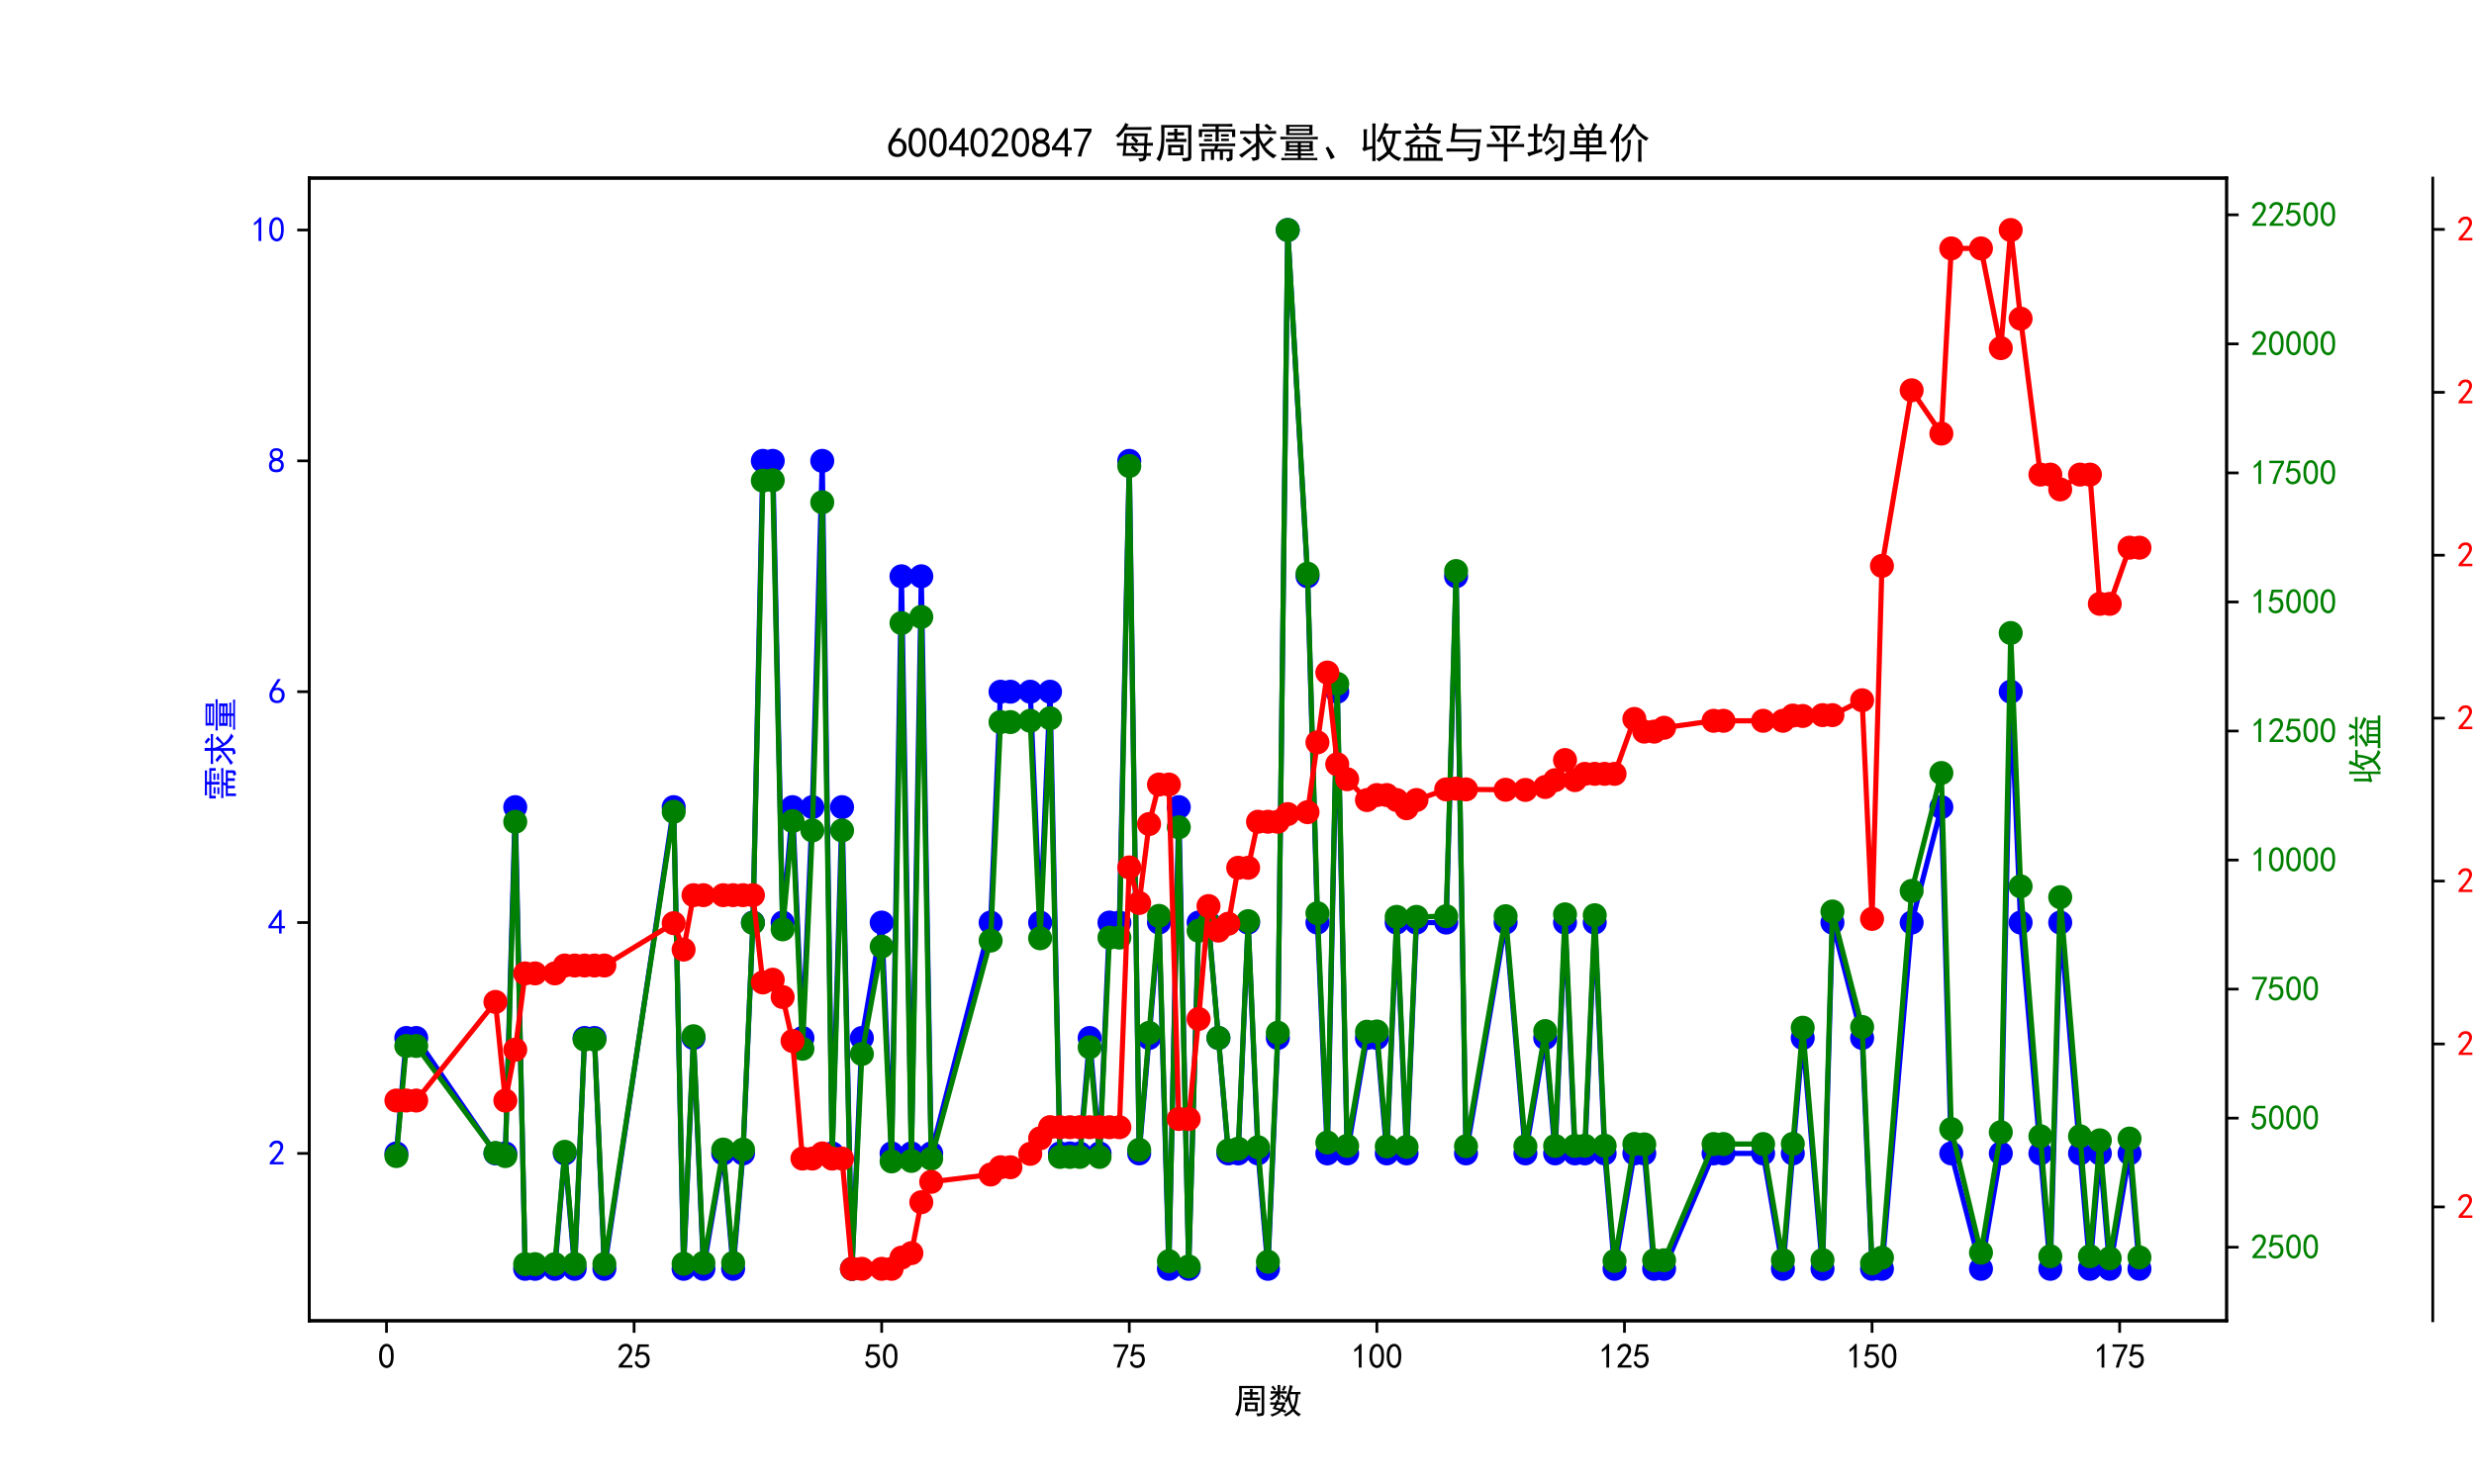 <?xml version="1.0" encoding="utf-8" standalone="no"?>
<!DOCTYPE svg PUBLIC "-//W3C//DTD SVG 1.1//EN"
  "http://www.w3.org/Graphics/SVG/1.1/DTD/svg11.dtd">
<svg xmlns:xlink="http://www.w3.org/1999/xlink" width="720pt" height="432pt" viewBox="0 0 720 432" xmlns="http://www.w3.org/2000/svg" version="1.1">
 <defs>
  <style type="text/css">*{stroke-linejoin: round; stroke-linecap: butt}</style>
 </defs>
 <g id="figure_1">
  <g id="patch_1">
   <path d="M 0 432 
L 720 432 
L 720 0 
L 0 0 
z
" style="fill: #ffffff"/>
  </g>
  <g id="axes_1">
   <g id="patch_2">
    <path d="M 90 384.48 
L 648 384.48 
L 648 51.84 
L 90 51.84 
z
" style="fill: #ffffff"/>
   </g>
   <g id="matplotlib.axis_1">
    <g id="xtick_1">
     <g id="line2d_1">
      <defs>
       <path id="m06c6b7d7dd" d="M 0 0 
L 0 3.5 
" style="stroke: #000000; stroke-width: 0.8"/>
      </defs>
      <g>
       <use xlink:href="#m06c6b7d7dd" x="112.481" y="384.48" style="stroke: #000000; stroke-width: 0.8"/>
      </g>
     </g>
     <g id="text_1">
      <!-- 0 -->
      <g transform="translate(109.981 398.355) scale(0.1 -0.1)">
       <defs>
        <path id="SimHei-30" d="M 225 2537 
Q 250 3200 412 3587 
Q 575 3975 875 4225 
Q 1175 4475 1612 4475 
Q 2050 4475 2375 4112 
Q 2700 3750 2800 3200 
Q 2900 2650 2862 1937 
Q 2825 1225 2612 775 
Q 2400 325 1975 150 
Q 1550 -25 1125 187 
Q 700 400 525 750 
Q 350 1100 275 1487 
Q 200 1875 225 2537 
z
M 750 2687 
Q 675 2000 800 1462 
Q 925 925 1212 700 
Q 1500 475 1800 612 
Q 2100 750 2237 1162 
Q 2375 1575 2375 2062 
Q 2375 2550 2337 2950 
Q 2300 3350 2112 3675 
Q 1925 4000 1612 4012 
Q 1300 4025 1062 3700 
Q 825 3375 750 2687 
z
" transform="scale(0.016)"/>
       </defs>
       <use xlink:href="#SimHei-30"/>
      </g>
     </g>
    </g>
    <g id="xtick_2">
     <g id="line2d_2">
      <g>
       <use xlink:href="#m06c6b7d7dd" x="184.537" y="384.48" style="stroke: #000000; stroke-width: 0.8"/>
      </g>
     </g>
     <g id="text_2">
      <!-- 25 -->
      <g transform="translate(179.537 398.355) scale(0.1 -0.1)">
       <defs>
        <path id="SimHei-32" d="M 300 250 
Q 325 625 650 925 
Q 975 1225 1475 1862 
Q 1975 2500 2125 2850 
Q 2275 3200 2237 3450 
Q 2200 3700 2000 3862 
Q 1800 4025 1537 4000 
Q 1275 3975 1037 3800 
Q 800 3625 675 3275 
L 200 3350 
Q 400 3925 712 4187 
Q 1025 4450 1450 4475 
Q 1700 4500 1900 4462 
Q 2100 4425 2312 4287 
Q 2525 4150 2662 3875 
Q 2800 3600 2762 3212 
Q 2725 2825 2375 2287 
Q 2025 1750 1025 600 
L 2825 600 
L 2825 150 
L 300 150 
L 300 250 
z
" transform="scale(0.016)"/>
        <path id="SimHei-35" d="M 550 1325 
Q 725 650 1150 575 
Q 1575 500 1837 662 
Q 2100 825 2212 1087 
Q 2325 1350 2312 1675 
Q 2300 2000 2137 2225 
Q 1975 2450 1725 2525 
Q 1475 2600 1162 2525 
Q 850 2450 650 2175 
L 225 2225 
Q 275 2375 700 4375 
L 2675 4375 
L 2675 3925 
L 1075 3925 
Q 950 3250 825 2850 
Q 1200 3025 1525 3012 
Q 1850 3000 2150 2862 
Q 2450 2725 2587 2487 
Q 2725 2250 2787 2012 
Q 2850 1775 2837 1500 
Q 2825 1225 2725 937 
Q 2625 650 2425 462 
Q 2225 275 1937 162 
Q 1650 50 1275 75 
Q 900 100 562 350 
Q 225 600 100 1200 
L 550 1325 
z
" transform="scale(0.016)"/>
       </defs>
       <use xlink:href="#SimHei-32"/>
       <use xlink:href="#SimHei-35" x="50"/>
      </g>
     </g>
    </g>
    <g id="xtick_3">
     <g id="line2d_3">
      <g>
       <use xlink:href="#m06c6b7d7dd" x="256.593" y="384.48" style="stroke: #000000; stroke-width: 0.8"/>
      </g>
     </g>
     <g id="text_3">
      <!-- 50 -->
      <g transform="translate(251.593 398.355) scale(0.1 -0.1)">
       <use xlink:href="#SimHei-35"/>
       <use xlink:href="#SimHei-30" x="50"/>
      </g>
     </g>
    </g>
    <g id="xtick_4">
     <g id="line2d_4">
      <g>
       <use xlink:href="#m06c6b7d7dd" x="328.649" y="384.48" style="stroke: #000000; stroke-width: 0.8"/>
      </g>
     </g>
     <g id="text_4">
      <!-- 75 -->
      <g transform="translate(323.649 398.355) scale(0.1 -0.1)">
       <defs>
        <path id="SimHei-37" d="M 850 150 
Q 1300 2050 2425 3925 
L 275 3925 
L 275 4375 
L 2950 4375 
L 2950 3950 
Q 1775 2050 1400 150 
L 850 150 
z
" transform="scale(0.016)"/>
       </defs>
       <use xlink:href="#SimHei-37"/>
       <use xlink:href="#SimHei-35" x="50"/>
      </g>
     </g>
    </g>
    <g id="xtick_5">
     <g id="line2d_5">
      <g>
       <use xlink:href="#m06c6b7d7dd" x="400.705" y="384.48" style="stroke: #000000; stroke-width: 0.8"/>
      </g>
     </g>
     <g id="text_5">
      <!-- 100 -->
      <g transform="translate(393.205 398.355) scale(0.1 -0.1)">
       <defs>
        <path id="SimHei-31" d="M 1400 3600 
Q 1075 3275 575 2975 
L 575 3450 
Q 1200 3875 1600 4450 
L 1900 4450 
L 1900 150 
L 1400 150 
L 1400 3600 
z
" transform="scale(0.016)"/>
       </defs>
       <use xlink:href="#SimHei-31"/>
       <use xlink:href="#SimHei-30" x="50"/>
       <use xlink:href="#SimHei-30" x="100"/>
      </g>
     </g>
    </g>
    <g id="xtick_6">
     <g id="line2d_6">
      <g>
       <use xlink:href="#m06c6b7d7dd" x="472.76" y="384.48" style="stroke: #000000; stroke-width: 0.8"/>
      </g>
     </g>
     <g id="text_6">
      <!-- 125 -->
      <g transform="translate(465.26 398.355) scale(0.1 -0.1)">
       <use xlink:href="#SimHei-31"/>
       <use xlink:href="#SimHei-32" x="50"/>
       <use xlink:href="#SimHei-35" x="100"/>
      </g>
     </g>
    </g>
    <g id="xtick_7">
     <g id="line2d_7">
      <g>
       <use xlink:href="#m06c6b7d7dd" x="544.816" y="384.48" style="stroke: #000000; stroke-width: 0.8"/>
      </g>
     </g>
     <g id="text_7">
      <!-- 150 -->
      <g transform="translate(537.316 398.355) scale(0.1 -0.1)">
       <use xlink:href="#SimHei-31"/>
       <use xlink:href="#SimHei-35" x="50"/>
       <use xlink:href="#SimHei-30" x="100"/>
      </g>
     </g>
    </g>
    <g id="xtick_8">
     <g id="line2d_8">
      <g>
       <use xlink:href="#m06c6b7d7dd" x="616.872" y="384.48" style="stroke: #000000; stroke-width: 0.8"/>
      </g>
     </g>
     <g id="text_8">
      <!-- 175 -->
      <g transform="translate(609.372 398.355) scale(0.1 -0.1)">
       <use xlink:href="#SimHei-31"/>
       <use xlink:href="#SimHei-37" x="50"/>
       <use xlink:href="#SimHei-35" x="100"/>
      </g>
     </g>
    </g>
    <g id="text_9">
     <!-- 周数 -->
     <g transform="translate(359 411.339) scale(0.1 -0.1)">
      <defs>
       <path id="SimHei-5468" d="M 5600 4925 
Q 5575 4400 5575 3800 
L 5575 50 
Q 5550 -375 5325 -462 
Q 5100 -550 4325 -600 
Q 4300 -400 4125 -75 
Q 4800 -100 4962 -37 
Q 5125 25 5100 225 
L 5100 4525 
L 1500 4525 
Q 1500 2575 1450 1887 
Q 1400 1200 1237 550 
Q 1075 -100 775 -625 
Q 625 -450 275 -225 
Q 650 225 825 1000 
Q 1000 1775 1025 2587 
Q 1050 3400 1000 4925 
L 5600 4925 
z
M 2050 325 
Q 2075 625 2075 950 
L 2075 1400 
Q 2075 1625 2050 1925 
L 4400 1925 
Q 4375 1725 4375 1450 
L 4375 875 
Q 4375 600 4400 325 
L 2050 325 
z
M 3000 3800 
Q 3000 4150 2975 4375 
L 3475 4375 
Q 3450 4075 3450 3800 
Q 4100 3800 4475 3825 
L 4475 3350 
Q 4125 3375 3450 3375 
L 3450 2800 
Q 4200 2800 4825 2825 
L 4825 2350 
Q 4175 2375 3725 2375 
L 2750 2375 
Q 2325 2375 1725 2350 
L 1725 2825 
Q 2325 2800 3000 2800 
L 3000 3375 
Q 2500 3375 1975 3350 
L 1975 3825 
Q 2475 3800 3000 3800 
z
M 3900 725 
L 3900 1525 
L 2550 1525 
L 2550 725 
L 3900 725 
z
" transform="scale(0.016)"/>
       <path id="SimHei-6570" d="M 4525 4925 
Q 4475 4800 4400 4587 
Q 4325 4375 4175 3825 
L 5325 3825 
Q 5575 3825 5925 3850 
L 5925 3400 
Q 5650 3425 5500 3425 
Q 5500 3025 5362 2162 
Q 5225 1300 4875 675 
Q 5125 375 5437 137 
Q 5750 -100 6025 -200 
Q 5725 -425 5625 -625 
Q 5325 -450 5075 -225 
Q 4825 0 4575 325 
Q 4300 25 3987 -187 
Q 3675 -400 3200 -650 
Q 3075 -425 2850 -300 
Q 3225 -150 3650 125 
Q 4075 400 4300 675 
Q 4125 1025 3962 1425 
Q 3800 1825 3675 2475 
Q 3600 2275 3425 1950 
Q 3250 2050 3000 2150 
Q 3400 2850 3650 3675 
Q 3900 4500 3975 5100 
Q 4275 4975 4525 4925 
z
M 2100 2250 
Q 2000 2150 1875 1925 
L 3250 1925 
Q 3100 1300 2725 675 
Q 3125 525 3350 400 
Q 3225 225 3125 25 
Q 2900 175 2450 325 
Q 1950 -225 725 -650 
Q 600 -375 400 -275 
Q 1575 0 2000 475 
Q 1300 650 850 775 
Q 1000 1000 1250 1525 
Q 1000 1525 425 1500 
L 425 1950 
Q 900 1925 1400 1925 
Q 1500 2150 1550 2425 
Q 1825 2325 2100 2250 
z
M 1775 3950 
Q 1775 4550 1750 5100 
L 2250 5100 
Q 2225 4575 2225 3950 
Q 3075 3950 3425 3975 
L 3425 3525 
Q 3075 3550 2225 3550 
Q 2225 2825 2250 2425 
L 1750 2425 
Q 1775 2775 1775 3300 
Q 1650 3100 1300 2787 
Q 950 2475 650 2300 
Q 525 2525 275 2625 
Q 500 2700 875 2975 
Q 1250 3250 1450 3550 
Q 950 3550 500 3525 
L 500 3975 
Q 925 3950 1775 3950 
z
M 3975 3175 
Q 4200 1700 4600 1125 
Q 4850 1700 4937 2287 
Q 5025 2875 5050 3425 
L 4075 3425 
L 3975 3175 
z
M 1450 1000 
Q 1750 925 2275 800 
Q 2475 1050 2650 1525 
L 1725 1525 
Q 1600 1275 1450 1000 
z
M 3325 4825 
Q 3200 4625 3125 4450 
Q 3050 4275 2925 4025 
Q 2725 4125 2525 4175 
Q 2725 4500 2900 5000 
Q 3150 4875 3325 4825 
z
M 2575 3375 
Q 2900 3050 3200 2725 
Q 3050 2600 2875 2425 
Q 2525 2850 2300 3100 
Q 2450 3225 2575 3375 
z
M 925 5000 
Q 1275 4650 1500 4300 
L 1125 4075 
Q 950 4425 600 4725 
Q 825 4875 925 5000 
z
" transform="scale(0.016)"/>
      </defs>
      <use xlink:href="#SimHei-5468"/>
      <use xlink:href="#SimHei-6570" x="100"/>
     </g>
    </g>
   </g>
   <g id="matplotlib.axis_2">
    <g id="ytick_1">
     <g id="line2d_9">
      <defs>
       <path id="me59bfd8b2d" d="M 0 0 
L -3.5 0 
" style="stroke: #000000; stroke-width: 0.8"/>
      </defs>
      <g>
       <use xlink:href="#me59bfd8b2d" x="90" y="335.76" style="stroke: #000000; stroke-width: 0.8"/>
      </g>
     </g>
     <g id="text_10">
      <!-- 2 -->
      <g style="fill: #0000ff" transform="translate(78 339.197) scale(0.1 -0.1)">
       <use xlink:href="#SimHei-32"/>
      </g>
     </g>
    </g>
    <g id="ytick_2">
     <g id="line2d_10">
      <g>
       <use xlink:href="#me59bfd8b2d" x="90" y="268.56" style="stroke: #000000; stroke-width: 0.8"/>
      </g>
     </g>
     <g id="text_11">
      <!-- 4 -->
      <g style="fill: #0000ff" transform="translate(78 271.998) scale(0.1 -0.1)">
       <defs>
        <path id="SimHei-34" d="M 2000 1100 
L 75 1100 
L 75 1525 
L 2100 4450 
L 2475 4450 
L 2475 1525 
L 3075 1525 
L 3075 1100 
L 2475 1100 
L 2475 150 
L 2000 150 
L 2000 1100 
z
M 2000 1525 
L 2000 3500 
L 600 1525 
L 2000 1525 
z
" transform="scale(0.016)"/>
       </defs>
       <use xlink:href="#SimHei-34"/>
      </g>
     </g>
    </g>
    <g id="ytick_3">
     <g id="line2d_11">
      <g>
       <use xlink:href="#me59bfd8b2d" x="90" y="201.36" style="stroke: #000000; stroke-width: 0.8"/>
      </g>
     </g>
     <g id="text_12">
      <!-- 6 -->
      <g style="fill: #0000ff" transform="translate(78 204.798) scale(0.1 -0.1)">
       <defs>
        <path id="SimHei-36" d="M 250 1612 
Q 275 1975 387 2225 
Q 500 2475 725 2850 
L 1750 4450 
L 2325 4450 
L 1275 2800 
Q 1950 2975 2350 2750 
Q 2750 2525 2887 2237 
Q 3025 1950 3037 1612 
Q 3050 1275 2937 950 
Q 2825 625 2537 362 
Q 2250 100 1737 75 
Q 1225 50 862 262 
Q 500 475 362 862 
Q 225 1250 250 1612 
z
M 1025 787 
Q 1250 550 1625 525 
Q 2000 500 2250 775 
Q 2500 1050 2500 1575 
Q 2500 2100 2187 2300 
Q 1875 2500 1487 2450 
Q 1100 2400 925 2075 
Q 750 1750 775 1387 
Q 800 1025 1025 787 
z
" transform="scale(0.016)"/>
       </defs>
       <use xlink:href="#SimHei-36"/>
      </g>
     </g>
    </g>
    <g id="ytick_4">
     <g id="line2d_12">
      <g>
       <use xlink:href="#me59bfd8b2d" x="90" y="134.16" style="stroke: #000000; stroke-width: 0.8"/>
      </g>
     </g>
     <g id="text_13">
      <!-- 8 -->
      <g style="fill: #0000ff" transform="translate(78 137.597) scale(0.1 -0.1)">
       <defs>
        <path id="SimHei-38" d="M 175 1375 
Q 175 1675 325 1962 
Q 475 2250 825 2425 
Q 525 2600 425 2812 
Q 325 3025 312 3300 
Q 300 3575 387 3775 
Q 475 3975 650 4150 
Q 825 4325 1037 4387 
Q 1250 4450 1500 4450 
Q 1750 4450 1950 4400 
Q 2150 4350 2375 4187 
Q 2600 4025 2700 3725 
Q 2800 3425 2687 3025 
Q 2575 2625 2100 2400 
Q 2525 2275 2700 2012 
Q 2875 1750 2875 1375 
Q 2875 1000 2762 775 
Q 2650 550 2512 400 
Q 2375 250 2137 162 
Q 1900 75 1537 75 
Q 1175 75 912 162 
Q 650 250 475 425 
Q 300 600 237 837 
Q 175 1075 175 1375 
z
M 687 1400 
Q 675 1100 787 875 
Q 900 650 1200 587 
Q 1500 525 1825 600 
Q 2150 675 2275 950 
Q 2400 1225 2362 1500 
Q 2325 1775 2050 1962 
Q 1775 2150 1450 2125 
Q 1125 2100 912 1900 
Q 700 1700 687 1400 
z
M 775 3350 
Q 775 3100 950 2875 
Q 1125 2650 1500 2650 
Q 1875 2650 2062 2875 
Q 2250 3100 2237 3412 
Q 2225 3725 2012 3875 
Q 1800 4025 1437 4000 
Q 1075 3975 925 3787 
Q 775 3600 775 3350 
z
" transform="scale(0.016)"/>
       </defs>
       <use xlink:href="#SimHei-38"/>
      </g>
     </g>
    </g>
    <g id="ytick_5">
     <g id="line2d_13">
      <g>
       <use xlink:href="#me59bfd8b2d" x="90" y="66.96" style="stroke: #000000; stroke-width: 0.8"/>
      </g>
     </g>
     <g id="text_14">
      <!-- 10 -->
      <g style="fill: #0000ff" transform="translate(73 70.397) scale(0.1 -0.1)">
       <use xlink:href="#SimHei-31"/>
       <use xlink:href="#SimHei-30" x="50"/>
      </g>
     </g>
    </g>
    <g id="text_15">
     <!-- 需求量 -->
     <g style="fill: #0000ff" transform="translate(67.75 233.16) rotate(-90) scale(0.1 -0.1)">
      <defs>
       <path id="SimHei-9700" d="M 5150 2100 
Q 5500 2100 5975 2125 
L 5975 1700 
Q 5500 1725 5150 1725 
L 3425 1725 
Q 3300 1500 3250 1275 
L 5600 1275 
Q 5575 950 5575 700 
L 5575 -50 
Q 5575 -350 5425 -437 
Q 5275 -525 4775 -625 
Q 4750 -400 4550 -100 
Q 4950 -100 5025 -50 
Q 5100 0 5100 200 
L 5100 900 
L 4125 900 
L 4125 -375 
L 3650 -375 
L 3650 900 
L 2775 900 
L 2775 -375 
L 2300 -375 
L 2300 900 
L 1350 900 
L 1350 -575 
L 875 -575 
Q 900 -225 900 175 
L 900 575 
Q 900 900 875 1275 
L 2800 1275 
Q 2875 1500 2925 1725 
L 1350 1725 
Q 925 1725 525 1700 
L 525 2125 
Q 900 2100 1325 2100 
L 5150 2100 
z
M 4700 5075 
Q 5075 5075 5550 5100 
L 5550 4675 
Q 5075 4700 4700 4700 
L 3475 4700 
L 3475 4275 
L 5975 4275 
L 5975 3100 
L 5500 3100 
L 5500 3900 
L 3475 3900 
L 3475 3200 
Q 3475 2775 3500 2425 
L 2975 2425 
Q 3000 2750 3000 3175 
L 3000 3900 
L 950 3900 
L 950 3100 
L 450 3100 
Q 450 3375 462 3650 
Q 475 3925 450 4275 
L 3000 4275 
L 3000 4700 
L 1775 4700 
Q 1400 4700 1025 4675 
L 1025 5100 
Q 1400 5075 1750 5075 
L 4700 5075 
z
M 2475 2450 
L 1250 2450 
L 1250 2800 
L 2475 2800 
L 2475 2450 
z
M 2500 3150 
L 1325 3150 
L 1325 3500 
L 2500 3500 
L 2500 3150 
z
M 5000 3175 
L 3825 3175 
L 3825 3525 
L 5000 3525 
L 5000 3175 
z
M 5025 2500 
L 3850 2500 
L 3850 2850 
L 5025 2850 
L 5025 2500 
z
" transform="scale(0.016)"/>
       <path id="SimHei-6c42" d="M 475 4025 
Q 875 4000 1325 4000 
L 2875 4000 
Q 2875 4725 2850 5125 
L 3400 5125 
Q 3375 4725 3375 4000 
L 5150 4000 
Q 5500 4000 5925 4025 
L 5925 3575 
Q 5475 3600 5150 3600 
L 3375 3600 
Q 3400 3200 3612 2750 
Q 3825 2300 4050 2000 
Q 4600 2450 5075 3150 
Q 5250 2950 5575 2750 
Q 5275 2600 4250 1650 
Q 4575 1225 5037 850 
Q 5500 475 6050 325 
Q 5700 125 5550 -150 
Q 5000 150 4437 687 
Q 3875 1225 3375 2375 
L 3375 150 
Q 3400 -225 3137 -350 
Q 2875 -475 2375 -525 
Q 2325 -275 2150 25 
Q 2575 0 2737 37 
Q 2900 75 2875 300 
L 2875 1675 
Q 1875 900 1437 550 
Q 1000 200 725 -50 
Q 500 200 300 400 
Q 650 575 1200 937 
Q 1750 1300 2875 2250 
L 2875 3600 
L 1325 3600 
Q 875 3600 475 3575 
L 475 4025 
z
M 1225 3175 
Q 1775 2725 2250 2325 
L 1825 1950 
Q 1450 2375 825 2825 
L 1225 3175 
z
M 4500 5100 
Q 4900 4825 5300 4425 
Q 5125 4300 4925 4100 
Q 4650 4400 4125 4825 
Q 4275 4950 4500 5100 
z
" transform="scale(0.016)"/>
       <path id="SimHei-91cf" d="M 5250 2500 
Q 5225 2200 5225 1700 
Q 5225 1225 5250 950 
L 3425 950 
L 3425 625 
L 4575 625 
Q 5000 625 5375 650 
L 5375 275 
Q 5025 300 4575 300 
L 3425 300 
L 3425 -75 
L 5125 -75 
Q 5525 -75 5925 -50 
L 5925 -425 
Q 5525 -400 5125 -400 
L 1275 -400 
Q 900 -400 475 -425 
L 475 -50 
Q 925 -50 1275 -75 
L 2975 -75 
L 2975 300 
L 1725 300 
Q 1350 300 975 250 
L 975 650 
Q 1375 625 1725 625 
L 2975 625 
L 2975 950 
L 1150 950 
Q 1175 1375 1175 1775 
Q 1175 2175 1150 2500 
L 5250 2500 
z
M 5200 4950 
Q 5175 4575 5175 4250 
Q 5175 3925 5200 3400 
L 1200 3400 
Q 1225 3925 1225 4250 
Q 1225 4575 1200 4950 
L 5200 4950 
z
M 4900 3100 
Q 5500 3125 6000 3150 
L 6000 2750 
Q 5500 2775 4925 2775 
L 1650 2775 
Q 975 2775 325 2750 
L 325 3150 
Q 975 3125 1650 3100 
L 4900 3100 
z
M 4725 3700 
L 4725 4025 
L 1675 4025 
L 1675 3700 
L 4725 3700 
z
M 4725 4350 
L 4725 4650 
L 1675 4650 
L 1675 4350 
L 4725 4350 
z
M 4750 1875 
L 4750 2175 
L 3425 2175 
L 3425 1875 
L 4750 1875 
z
M 2975 1875 
L 2975 2175 
L 1650 2175 
L 1650 1875 
L 2975 1875 
z
M 2975 1275 
L 2975 1550 
L 1650 1550 
L 1650 1275 
L 2975 1275 
z
M 4750 1275 
L 4750 1550 
L 3425 1550 
L 3425 1275 
L 4750 1275 
z
" transform="scale(0.016)"/>
      </defs>
      <use xlink:href="#SimHei-9700"/>
      <use xlink:href="#SimHei-6c42" x="100"/>
      <use xlink:href="#SimHei-91cf" x="200"/>
     </g>
    </g>
   </g>
   <g id="line2d_14">
    <path d="M 115.364 335.76 
L 118.246 302.16 
L 121.128 302.16 
L 144.186 335.76 
L 147.068 335.76 
L 149.95 234.96 
L 152.833 369.36 
L 155.715 369.36 
L 161.479 369.36 
L 164.362 335.76 
L 167.244 369.36 
L 170.126 302.16 
L 173.008 302.16 
L 175.89 369.36 
L 196.066 234.96 
L 198.948 369.36 
L 201.831 302.16 
L 204.713 369.36 
L 210.477 335.76 
L 213.36 369.36 
L 216.242 335.76 
L 219.124 268.56 
L 222.006 134.16 
L 224.888 134.16 
L 227.771 268.56 
L 230.653 234.96 
L 233.535 302.16 
L 236.417 234.96 
L 239.3 134.16 
L 242.182 335.76 
L 245.064 234.96 
L 247.946 369.36 
L 250.829 302.16 
L 256.593 268.56 
L 259.475 335.76 
L 262.357 167.76 
L 265.24 335.76 
L 268.122 167.76 
L 271.004 335.76 
L 288.298 268.56 
L 291.18 201.36 
L 294.062 201.36 
L 299.826 201.36 
L 302.709 268.56 
L 305.591 201.36 
L 308.473 335.76 
L 311.355 335.76 
L 314.238 335.76 
L 317.12 302.16 
L 320.002 335.76 
L 322.884 268.56 
L 325.767 268.56 
L 328.649 134.16 
L 331.531 335.76 
L 334.413 302.16 
L 337.295 268.56 
L 340.178 369.36 
L 343.06 234.96 
L 345.942 369.36 
L 348.824 268.56 
L 351.707 268.56 
L 354.589 302.16 
L 357.471 335.76 
L 360.353 335.76 
L 363.236 268.56 
L 366.118 335.76 
L 369 369.36 
L 371.882 302.16 
L 374.764 66.96 
L 380.529 167.76 
L 383.411 268.56 
L 386.293 335.76 
L 389.176 201.36 
L 392.058 335.76 
L 397.822 302.16 
L 400.705 302.16 
L 403.587 335.76 
L 406.469 268.56 
L 409.351 335.76 
L 412.233 268.56 
L 420.88 268.56 
L 423.762 167.76 
L 426.645 335.76 
L 438.174 268.56 
L 443.938 335.76 
L 449.702 302.16 
L 452.585 335.76 
L 455.467 268.56 
L 458.349 335.76 
L 461.231 335.76 
L 464.114 268.56 
L 466.996 335.76 
L 469.878 369.36 
L 475.643 335.76 
L 478.525 335.76 
L 481.407 369.36 
L 484.289 369.36 
L 498.7 335.76 
L 501.583 335.76 
L 513.112 335.76 
L 518.876 369.36 
L 521.758 335.76 
L 524.64 302.16 
L 530.405 369.36 
L 533.287 268.56 
L 541.934 302.16 
L 544.816 369.36 
L 547.698 369.36 
L 556.345 268.56 
L 564.992 234.96 
L 567.874 335.76 
L 576.521 369.36 
L 582.285 335.76 
L 585.167 201.36 
L 588.05 268.56 
L 593.814 335.76 
L 596.696 369.36 
L 599.579 268.56 
L 605.343 335.76 
L 608.225 369.36 
L 611.107 335.76 
L 613.99 369.36 
L 619.754 335.76 
L 622.636 369.36 
" clip-path="url(#pc28acc2df7)" style="fill: none; stroke: #0000ff; stroke-width: 1.5; stroke-linecap: square"/>
    <defs>
     <path id="me39ba8f302" d="M 0 3 
C 0.796 3 1.559 2.684 2.121 2.121 
C 2.684 1.559 3 0.796 3 0 
C 3 -0.796 2.684 -1.559 2.121 -2.121 
C 1.559 -2.684 0.796 -3 0 -3 
C -0.796 -3 -1.559 -2.684 -2.121 -2.121 
C -2.684 -1.559 -3 -0.796 -3 0 
C -3 0.796 -2.684 1.559 -2.121 2.121 
C -1.559 2.684 -0.796 3 0 3 
z
" style="stroke: #0000ff"/>
    </defs>
    <g clip-path="url(#pc28acc2df7)">
     <use xlink:href="#me39ba8f302" x="115.364" y="335.76" style="fill: #0000ff; stroke: #0000ff"/>
     <use xlink:href="#me39ba8f302" x="118.246" y="302.16" style="fill: #0000ff; stroke: #0000ff"/>
     <use xlink:href="#me39ba8f302" x="121.128" y="302.16" style="fill: #0000ff; stroke: #0000ff"/>
     <use xlink:href="#me39ba8f302" x="144.186" y="335.76" style="fill: #0000ff; stroke: #0000ff"/>
     <use xlink:href="#me39ba8f302" x="147.068" y="335.76" style="fill: #0000ff; stroke: #0000ff"/>
     <use xlink:href="#me39ba8f302" x="149.95" y="234.96" style="fill: #0000ff; stroke: #0000ff"/>
     <use xlink:href="#me39ba8f302" x="152.833" y="369.36" style="fill: #0000ff; stroke: #0000ff"/>
     <use xlink:href="#me39ba8f302" x="155.715" y="369.36" style="fill: #0000ff; stroke: #0000ff"/>
     <use xlink:href="#me39ba8f302" x="161.479" y="369.36" style="fill: #0000ff; stroke: #0000ff"/>
     <use xlink:href="#me39ba8f302" x="164.362" y="335.76" style="fill: #0000ff; stroke: #0000ff"/>
     <use xlink:href="#me39ba8f302" x="167.244" y="369.36" style="fill: #0000ff; stroke: #0000ff"/>
     <use xlink:href="#me39ba8f302" x="170.126" y="302.16" style="fill: #0000ff; stroke: #0000ff"/>
     <use xlink:href="#me39ba8f302" x="173.008" y="302.16" style="fill: #0000ff; stroke: #0000ff"/>
     <use xlink:href="#me39ba8f302" x="175.89" y="369.36" style="fill: #0000ff; stroke: #0000ff"/>
     <use xlink:href="#me39ba8f302" x="196.066" y="234.96" style="fill: #0000ff; stroke: #0000ff"/>
     <use xlink:href="#me39ba8f302" x="198.948" y="369.36" style="fill: #0000ff; stroke: #0000ff"/>
     <use xlink:href="#me39ba8f302" x="201.831" y="302.16" style="fill: #0000ff; stroke: #0000ff"/>
     <use xlink:href="#me39ba8f302" x="204.713" y="369.36" style="fill: #0000ff; stroke: #0000ff"/>
     <use xlink:href="#me39ba8f302" x="210.477" y="335.76" style="fill: #0000ff; stroke: #0000ff"/>
     <use xlink:href="#me39ba8f302" x="213.36" y="369.36" style="fill: #0000ff; stroke: #0000ff"/>
     <use xlink:href="#me39ba8f302" x="216.242" y="335.76" style="fill: #0000ff; stroke: #0000ff"/>
     <use xlink:href="#me39ba8f302" x="219.124" y="268.56" style="fill: #0000ff; stroke: #0000ff"/>
     <use xlink:href="#me39ba8f302" x="222.006" y="134.16" style="fill: #0000ff; stroke: #0000ff"/>
     <use xlink:href="#me39ba8f302" x="224.888" y="134.16" style="fill: #0000ff; stroke: #0000ff"/>
     <use xlink:href="#me39ba8f302" x="227.771" y="268.56" style="fill: #0000ff; stroke: #0000ff"/>
     <use xlink:href="#me39ba8f302" x="230.653" y="234.96" style="fill: #0000ff; stroke: #0000ff"/>
     <use xlink:href="#me39ba8f302" x="233.535" y="302.16" style="fill: #0000ff; stroke: #0000ff"/>
     <use xlink:href="#me39ba8f302" x="236.417" y="234.96" style="fill: #0000ff; stroke: #0000ff"/>
     <use xlink:href="#me39ba8f302" x="239.3" y="134.16" style="fill: #0000ff; stroke: #0000ff"/>
     <use xlink:href="#me39ba8f302" x="242.182" y="335.76" style="fill: #0000ff; stroke: #0000ff"/>
     <use xlink:href="#me39ba8f302" x="245.064" y="234.96" style="fill: #0000ff; stroke: #0000ff"/>
     <use xlink:href="#me39ba8f302" x="247.946" y="369.36" style="fill: #0000ff; stroke: #0000ff"/>
     <use xlink:href="#me39ba8f302" x="250.829" y="302.16" style="fill: #0000ff; stroke: #0000ff"/>
     <use xlink:href="#me39ba8f302" x="256.593" y="268.56" style="fill: #0000ff; stroke: #0000ff"/>
     <use xlink:href="#me39ba8f302" x="259.475" y="335.76" style="fill: #0000ff; stroke: #0000ff"/>
     <use xlink:href="#me39ba8f302" x="262.357" y="167.76" style="fill: #0000ff; stroke: #0000ff"/>
     <use xlink:href="#me39ba8f302" x="265.24" y="335.76" style="fill: #0000ff; stroke: #0000ff"/>
     <use xlink:href="#me39ba8f302" x="268.122" y="167.76" style="fill: #0000ff; stroke: #0000ff"/>
     <use xlink:href="#me39ba8f302" x="271.004" y="335.76" style="fill: #0000ff; stroke: #0000ff"/>
     <use xlink:href="#me39ba8f302" x="288.298" y="268.56" style="fill: #0000ff; stroke: #0000ff"/>
     <use xlink:href="#me39ba8f302" x="291.18" y="201.36" style="fill: #0000ff; stroke: #0000ff"/>
     <use xlink:href="#me39ba8f302" x="294.062" y="201.36" style="fill: #0000ff; stroke: #0000ff"/>
     <use xlink:href="#me39ba8f302" x="299.826" y="201.36" style="fill: #0000ff; stroke: #0000ff"/>
     <use xlink:href="#me39ba8f302" x="302.709" y="268.56" style="fill: #0000ff; stroke: #0000ff"/>
     <use xlink:href="#me39ba8f302" x="305.591" y="201.36" style="fill: #0000ff; stroke: #0000ff"/>
     <use xlink:href="#me39ba8f302" x="308.473" y="335.76" style="fill: #0000ff; stroke: #0000ff"/>
     <use xlink:href="#me39ba8f302" x="311.355" y="335.76" style="fill: #0000ff; stroke: #0000ff"/>
     <use xlink:href="#me39ba8f302" x="314.238" y="335.76" style="fill: #0000ff; stroke: #0000ff"/>
     <use xlink:href="#me39ba8f302" x="317.12" y="302.16" style="fill: #0000ff; stroke: #0000ff"/>
     <use xlink:href="#me39ba8f302" x="320.002" y="335.76" style="fill: #0000ff; stroke: #0000ff"/>
     <use xlink:href="#me39ba8f302" x="322.884" y="268.56" style="fill: #0000ff; stroke: #0000ff"/>
     <use xlink:href="#me39ba8f302" x="325.767" y="268.56" style="fill: #0000ff; stroke: #0000ff"/>
     <use xlink:href="#me39ba8f302" x="328.649" y="134.16" style="fill: #0000ff; stroke: #0000ff"/>
     <use xlink:href="#me39ba8f302" x="331.531" y="335.76" style="fill: #0000ff; stroke: #0000ff"/>
     <use xlink:href="#me39ba8f302" x="334.413" y="302.16" style="fill: #0000ff; stroke: #0000ff"/>
     <use xlink:href="#me39ba8f302" x="337.295" y="268.56" style="fill: #0000ff; stroke: #0000ff"/>
     <use xlink:href="#me39ba8f302" x="340.178" y="369.36" style="fill: #0000ff; stroke: #0000ff"/>
     <use xlink:href="#me39ba8f302" x="343.06" y="234.96" style="fill: #0000ff; stroke: #0000ff"/>
     <use xlink:href="#me39ba8f302" x="345.942" y="369.36" style="fill: #0000ff; stroke: #0000ff"/>
     <use xlink:href="#me39ba8f302" x="348.824" y="268.56" style="fill: #0000ff; stroke: #0000ff"/>
     <use xlink:href="#me39ba8f302" x="351.707" y="268.56" style="fill: #0000ff; stroke: #0000ff"/>
     <use xlink:href="#me39ba8f302" x="354.589" y="302.16" style="fill: #0000ff; stroke: #0000ff"/>
     <use xlink:href="#me39ba8f302" x="357.471" y="335.76" style="fill: #0000ff; stroke: #0000ff"/>
     <use xlink:href="#me39ba8f302" x="360.353" y="335.76" style="fill: #0000ff; stroke: #0000ff"/>
     <use xlink:href="#me39ba8f302" x="363.236" y="268.56" style="fill: #0000ff; stroke: #0000ff"/>
     <use xlink:href="#me39ba8f302" x="366.118" y="335.76" style="fill: #0000ff; stroke: #0000ff"/>
     <use xlink:href="#me39ba8f302" x="369" y="369.36" style="fill: #0000ff; stroke: #0000ff"/>
     <use xlink:href="#me39ba8f302" x="371.882" y="302.16" style="fill: #0000ff; stroke: #0000ff"/>
     <use xlink:href="#me39ba8f302" x="374.764" y="66.96" style="fill: #0000ff; stroke: #0000ff"/>
     <use xlink:href="#me39ba8f302" x="380.529" y="167.76" style="fill: #0000ff; stroke: #0000ff"/>
     <use xlink:href="#me39ba8f302" x="383.411" y="268.56" style="fill: #0000ff; stroke: #0000ff"/>
     <use xlink:href="#me39ba8f302" x="386.293" y="335.76" style="fill: #0000ff; stroke: #0000ff"/>
     <use xlink:href="#me39ba8f302" x="389.176" y="201.36" style="fill: #0000ff; stroke: #0000ff"/>
     <use xlink:href="#me39ba8f302" x="392.058" y="335.76" style="fill: #0000ff; stroke: #0000ff"/>
     <use xlink:href="#me39ba8f302" x="397.822" y="302.16" style="fill: #0000ff; stroke: #0000ff"/>
     <use xlink:href="#me39ba8f302" x="400.705" y="302.16" style="fill: #0000ff; stroke: #0000ff"/>
     <use xlink:href="#me39ba8f302" x="403.587" y="335.76" style="fill: #0000ff; stroke: #0000ff"/>
     <use xlink:href="#me39ba8f302" x="406.469" y="268.56" style="fill: #0000ff; stroke: #0000ff"/>
     <use xlink:href="#me39ba8f302" x="409.351" y="335.76" style="fill: #0000ff; stroke: #0000ff"/>
     <use xlink:href="#me39ba8f302" x="412.233" y="268.56" style="fill: #0000ff; stroke: #0000ff"/>
     <use xlink:href="#me39ba8f302" x="420.88" y="268.56" style="fill: #0000ff; stroke: #0000ff"/>
     <use xlink:href="#me39ba8f302" x="423.762" y="167.76" style="fill: #0000ff; stroke: #0000ff"/>
     <use xlink:href="#me39ba8f302" x="426.645" y="335.76" style="fill: #0000ff; stroke: #0000ff"/>
     <use xlink:href="#me39ba8f302" x="438.174" y="268.56" style="fill: #0000ff; stroke: #0000ff"/>
     <use xlink:href="#me39ba8f302" x="443.938" y="335.76" style="fill: #0000ff; stroke: #0000ff"/>
     <use xlink:href="#me39ba8f302" x="449.702" y="302.16" style="fill: #0000ff; stroke: #0000ff"/>
     <use xlink:href="#me39ba8f302" x="452.585" y="335.76" style="fill: #0000ff; stroke: #0000ff"/>
     <use xlink:href="#me39ba8f302" x="455.467" y="268.56" style="fill: #0000ff; stroke: #0000ff"/>
     <use xlink:href="#me39ba8f302" x="458.349" y="335.76" style="fill: #0000ff; stroke: #0000ff"/>
     <use xlink:href="#me39ba8f302" x="461.231" y="335.76" style="fill: #0000ff; stroke: #0000ff"/>
     <use xlink:href="#me39ba8f302" x="464.114" y="268.56" style="fill: #0000ff; stroke: #0000ff"/>
     <use xlink:href="#me39ba8f302" x="466.996" y="335.76" style="fill: #0000ff; stroke: #0000ff"/>
     <use xlink:href="#me39ba8f302" x="469.878" y="369.36" style="fill: #0000ff; stroke: #0000ff"/>
     <use xlink:href="#me39ba8f302" x="475.643" y="335.76" style="fill: #0000ff; stroke: #0000ff"/>
     <use xlink:href="#me39ba8f302" x="478.525" y="335.76" style="fill: #0000ff; stroke: #0000ff"/>
     <use xlink:href="#me39ba8f302" x="481.407" y="369.36" style="fill: #0000ff; stroke: #0000ff"/>
     <use xlink:href="#me39ba8f302" x="484.289" y="369.36" style="fill: #0000ff; stroke: #0000ff"/>
     <use xlink:href="#me39ba8f302" x="498.7" y="335.76" style="fill: #0000ff; stroke: #0000ff"/>
     <use xlink:href="#me39ba8f302" x="501.583" y="335.76" style="fill: #0000ff; stroke: #0000ff"/>
     <use xlink:href="#me39ba8f302" x="513.112" y="335.76" style="fill: #0000ff; stroke: #0000ff"/>
     <use xlink:href="#me39ba8f302" x="518.876" y="369.36" style="fill: #0000ff; stroke: #0000ff"/>
     <use xlink:href="#me39ba8f302" x="521.758" y="335.76" style="fill: #0000ff; stroke: #0000ff"/>
     <use xlink:href="#me39ba8f302" x="524.64" y="302.16" style="fill: #0000ff; stroke: #0000ff"/>
     <use xlink:href="#me39ba8f302" x="530.405" y="369.36" style="fill: #0000ff; stroke: #0000ff"/>
     <use xlink:href="#me39ba8f302" x="533.287" y="268.56" style="fill: #0000ff; stroke: #0000ff"/>
     <use xlink:href="#me39ba8f302" x="541.934" y="302.16" style="fill: #0000ff; stroke: #0000ff"/>
     <use xlink:href="#me39ba8f302" x="544.816" y="369.36" style="fill: #0000ff; stroke: #0000ff"/>
     <use xlink:href="#me39ba8f302" x="547.698" y="369.36" style="fill: #0000ff; stroke: #0000ff"/>
     <use xlink:href="#me39ba8f302" x="556.345" y="268.56" style="fill: #0000ff; stroke: #0000ff"/>
     <use xlink:href="#me39ba8f302" x="564.992" y="234.96" style="fill: #0000ff; stroke: #0000ff"/>
     <use xlink:href="#me39ba8f302" x="567.874" y="335.76" style="fill: #0000ff; stroke: #0000ff"/>
     <use xlink:href="#me39ba8f302" x="576.521" y="369.36" style="fill: #0000ff; stroke: #0000ff"/>
     <use xlink:href="#me39ba8f302" x="582.285" y="335.76" style="fill: #0000ff; stroke: #0000ff"/>
     <use xlink:href="#me39ba8f302" x="585.167" y="201.36" style="fill: #0000ff; stroke: #0000ff"/>
     <use xlink:href="#me39ba8f302" x="588.05" y="268.56" style="fill: #0000ff; stroke: #0000ff"/>
     <use xlink:href="#me39ba8f302" x="593.814" y="335.76" style="fill: #0000ff; stroke: #0000ff"/>
     <use xlink:href="#me39ba8f302" x="596.696" y="369.36" style="fill: #0000ff; stroke: #0000ff"/>
     <use xlink:href="#me39ba8f302" x="599.579" y="268.56" style="fill: #0000ff; stroke: #0000ff"/>
     <use xlink:href="#me39ba8f302" x="605.343" y="335.76" style="fill: #0000ff; stroke: #0000ff"/>
     <use xlink:href="#me39ba8f302" x="608.225" y="369.36" style="fill: #0000ff; stroke: #0000ff"/>
     <use xlink:href="#me39ba8f302" x="611.107" y="335.76" style="fill: #0000ff; stroke: #0000ff"/>
     <use xlink:href="#me39ba8f302" x="613.99" y="369.36" style="fill: #0000ff; stroke: #0000ff"/>
     <use xlink:href="#me39ba8f302" x="619.754" y="335.76" style="fill: #0000ff; stroke: #0000ff"/>
     <use xlink:href="#me39ba8f302" x="622.636" y="369.36" style="fill: #0000ff; stroke: #0000ff"/>
    </g>
   </g>
   <g id="patch_3">
    <path d="M 90 384.48 
L 90 51.84 
" style="fill: none; stroke: #000000; stroke-width: 0.8; stroke-linejoin: miter; stroke-linecap: square"/>
   </g>
   <g id="patch_4">
    <path d="M 648 384.48 
L 648 51.84 
" style="fill: none; stroke: #000000; stroke-width: 0.8; stroke-linejoin: miter; stroke-linecap: square"/>
   </g>
   <g id="patch_5">
    <path d="M 90 384.48 
L 648 384.48 
" style="fill: none; stroke: #000000; stroke-width: 0.8; stroke-linejoin: miter; stroke-linecap: square"/>
   </g>
   <g id="patch_6">
    <path d="M 90 51.84 
L 648 51.84 
" style="fill: none; stroke: #000000; stroke-width: 0.8; stroke-linejoin: miter; stroke-linecap: square"/>
   </g>
  </g>
  <g id="axes_2">
   <g id="matplotlib.axis_3">
    <g id="ytick_6">
     <g id="line2d_15">
      <defs>
       <path id="md8519b866d" d="M 0 0 
L 3.5 0 
" style="stroke: #000000; stroke-width: 0.8"/>
      </defs>
      <g>
       <use xlink:href="#md8519b866d" x="648" y="363.064" style="stroke: #000000; stroke-width: 0.8"/>
      </g>
     </g>
     <g id="text_16">
      <!-- 2500 -->
      <g style="fill: #008000" transform="translate(655 366.501) scale(0.1 -0.1)">
       <use xlink:href="#SimHei-32"/>
       <use xlink:href="#SimHei-35" x="50"/>
       <use xlink:href="#SimHei-30" x="100"/>
       <use xlink:href="#SimHei-30" x="150"/>
      </g>
     </g>
    </g>
    <g id="ytick_7">
     <g id="line2d_16">
      <g>
       <use xlink:href="#md8519b866d" x="648" y="325.498" style="stroke: #000000; stroke-width: 0.8"/>
      </g>
     </g>
     <g id="text_17">
      <!-- 5000 -->
      <g style="fill: #008000" transform="translate(655 328.935) scale(0.1 -0.1)">
       <use xlink:href="#SimHei-35"/>
       <use xlink:href="#SimHei-30" x="50"/>
       <use xlink:href="#SimHei-30" x="100"/>
       <use xlink:href="#SimHei-30" x="150"/>
      </g>
     </g>
    </g>
    <g id="ytick_8">
     <g id="line2d_17">
      <g>
       <use xlink:href="#md8519b866d" x="648" y="287.932" style="stroke: #000000; stroke-width: 0.8"/>
      </g>
     </g>
     <g id="text_18">
      <!-- 7500 -->
      <g style="fill: #008000" transform="translate(655 291.369) scale(0.1 -0.1)">
       <use xlink:href="#SimHei-37"/>
       <use xlink:href="#SimHei-35" x="50"/>
       <use xlink:href="#SimHei-30" x="100"/>
       <use xlink:href="#SimHei-30" x="150"/>
      </g>
     </g>
    </g>
    <g id="ytick_9">
     <g id="line2d_18">
      <g>
       <use xlink:href="#md8519b866d" x="648" y="250.366" style="stroke: #000000; stroke-width: 0.8"/>
      </g>
     </g>
     <g id="text_19">
      <!-- 10000 -->
      <g style="fill: #008000" transform="translate(655 253.803) scale(0.1 -0.1)">
       <use xlink:href="#SimHei-31"/>
       <use xlink:href="#SimHei-30" x="50"/>
       <use xlink:href="#SimHei-30" x="100"/>
       <use xlink:href="#SimHei-30" x="150"/>
       <use xlink:href="#SimHei-30" x="200"/>
      </g>
     </g>
    </g>
    <g id="ytick_10">
     <g id="line2d_19">
      <g>
       <use xlink:href="#md8519b866d" x="648" y="212.8" style="stroke: #000000; stroke-width: 0.8"/>
      </g>
     </g>
     <g id="text_20">
      <!-- 12500 -->
      <g style="fill: #008000" transform="translate(655 216.237) scale(0.1 -0.1)">
       <use xlink:href="#SimHei-31"/>
       <use xlink:href="#SimHei-32" x="50"/>
       <use xlink:href="#SimHei-35" x="100"/>
       <use xlink:href="#SimHei-30" x="150"/>
       <use xlink:href="#SimHei-30" x="200"/>
      </g>
     </g>
    </g>
    <g id="ytick_11">
     <g id="line2d_20">
      <g>
       <use xlink:href="#md8519b866d" x="648" y="175.234" style="stroke: #000000; stroke-width: 0.8"/>
      </g>
     </g>
     <g id="text_21">
      <!-- 15000 -->
      <g style="fill: #008000" transform="translate(655 178.672) scale(0.1 -0.1)">
       <use xlink:href="#SimHei-31"/>
       <use xlink:href="#SimHei-35" x="50"/>
       <use xlink:href="#SimHei-30" x="100"/>
       <use xlink:href="#SimHei-30" x="150"/>
       <use xlink:href="#SimHei-30" x="200"/>
      </g>
     </g>
    </g>
    <g id="ytick_12">
     <g id="line2d_21">
      <g>
       <use xlink:href="#md8519b866d" x="648" y="137.668" style="stroke: #000000; stroke-width: 0.8"/>
      </g>
     </g>
     <g id="text_22">
      <!-- 17500 -->
      <g style="fill: #008000" transform="translate(655 141.106) scale(0.1 -0.1)">
       <use xlink:href="#SimHei-31"/>
       <use xlink:href="#SimHei-37" x="50"/>
       <use xlink:href="#SimHei-35" x="100"/>
       <use xlink:href="#SimHei-30" x="150"/>
       <use xlink:href="#SimHei-30" x="200"/>
      </g>
     </g>
    </g>
    <g id="ytick_13">
     <g id="line2d_22">
      <g>
       <use xlink:href="#md8519b866d" x="648" y="100.102" style="stroke: #000000; stroke-width: 0.8"/>
      </g>
     </g>
     <g id="text_23">
      <!-- 20000 -->
      <g style="fill: #008000" transform="translate(655 103.54) scale(0.1 -0.1)">
       <use xlink:href="#SimHei-32"/>
       <use xlink:href="#SimHei-30" x="50"/>
       <use xlink:href="#SimHei-30" x="100"/>
       <use xlink:href="#SimHei-30" x="150"/>
       <use xlink:href="#SimHei-30" x="200"/>
      </g>
     </g>
    </g>
    <g id="ytick_14">
     <g id="line2d_23">
      <g>
       <use xlink:href="#md8519b866d" x="648" y="62.536" style="stroke: #000000; stroke-width: 0.8"/>
      </g>
     </g>
     <g id="text_24">
      <!-- 22500 -->
      <g style="fill: #008000" transform="translate(655 65.974) scale(0.1 -0.1)">
       <use xlink:href="#SimHei-32"/>
       <use xlink:href="#SimHei-32" x="50"/>
       <use xlink:href="#SimHei-35" x="100"/>
       <use xlink:href="#SimHei-30" x="150"/>
       <use xlink:href="#SimHei-30" x="200"/>
      </g>
     </g>
    </g>
    <g id="text_25">
     <!-- 收益 -->
     <g style="fill: #008000" transform="translate(691.93 228.16) rotate(-90) scale(0.1 -0.1)">
      <defs>
       <path id="SimHei-6536" d="M 4250 5050 
Q 4125 4850 3750 4050 
L 5150 4050 
Q 5675 4050 6125 4075 
L 6125 3600 
Q 5675 3625 5300 3625 
Q 5225 2625 5025 1975 
Q 4825 1325 4575 900 
Q 4900 500 5287 275 
Q 5675 50 6200 -75 
Q 5900 -275 5800 -550 
Q 5300 -350 4950 -100 
Q 4600 150 4275 525 
Q 3800 0 2775 -625 
Q 2650 -425 2300 -225 
Q 3275 150 3950 925 
Q 3775 1325 3612 1787 
Q 3450 2250 3250 3000 
Q 2975 2450 2825 2275 
Q 2650 2400 2425 2525 
Q 2775 3025 3137 3837 
Q 3500 4650 3625 5250 
Q 3925 5125 4250 5050 
z
M 975 4275 
Q 925 3950 925 3450 
L 925 1575 
L 1775 1725 
L 1775 4425 
Q 1775 4775 1750 5150 
L 2250 5150 
Q 2225 4850 2225 4450 
L 2225 300 
Q 2225 -50 2250 -550 
L 1750 -550 
Q 1775 -25 1775 350 
L 1775 1350 
Q 625 1050 500 925 
Q 375 1125 225 1350 
Q 450 1475 450 1800 
L 450 3575 
Q 450 3925 425 4275 
L 975 4275 
z
M 3725 3150 
Q 3800 2700 3962 2212 
Q 4125 1725 4300 1375 
Q 4725 2150 4825 3625 
L 3575 3625 
Q 3400 3275 3300 3100 
L 3725 3150 
z
" transform="scale(0.016)"/>
       <path id="SimHei-76ca" d="M 2825 2925 
Q 2425 2775 2012 2487 
Q 1600 2200 1225 1975 
L 5275 1975 
Q 5250 1575 5250 1000 
L 5250 -50 
Q 5800 -50 6175 -25 
L 6175 -525 
Q 5725 -500 5250 -500 
L 1325 -500 
Q 700 -500 250 -525 
L 250 -25 
Q 600 -50 1175 -50 
L 1175 1050 
Q 1175 1575 1150 1925 
Q 1000 1800 800 1700 
Q 650 1950 425 2125 
Q 800 2275 1312 2600 
Q 1825 2925 2325 3400 
Q 2550 3150 2825 2925 
z
M 4725 5050 
Q 4575 4900 4462 4637 
Q 4350 4375 4175 4075 
L 4625 4075 
Q 5350 4075 5900 4100 
L 5900 3625 
Q 5350 3650 4625 3650 
L 1975 3650 
Q 1350 3650 550 3625 
L 550 4100 
Q 1175 4075 1975 4075 
L 3675 4075 
Q 3775 4300 3887 4625 
Q 4000 4950 4125 5250 
L 4725 5050 
z
M 3600 -50 
L 3600 1575 
L 2800 1575 
L 2800 -50 
L 3600 -50 
z
M 4800 -50 
L 4800 1575 
L 4025 1575 
L 4025 -50 
L 4800 -50 
z
M 2375 -50 
L 2375 1575 
L 1625 1575 
L 1625 -50 
L 2375 -50 
z
M 3900 3350 
Q 4375 3150 4900 2925 
Q 5425 2700 5900 2500 
Q 5700 2300 5550 2000 
Q 5025 2300 4512 2537 
Q 4000 2775 3625 2900 
Q 3750 3075 3900 3350 
z
M 2150 5250 
Q 2375 4925 2650 4350 
Q 2425 4275 2150 4125 
Q 1950 4650 1675 5025 
Q 1875 5100 2150 5250 
z
" transform="scale(0.016)"/>
      </defs>
      <use xlink:href="#SimHei-6536"/>
      <use xlink:href="#SimHei-76ca" x="100"/>
     </g>
    </g>
   </g>
   <g id="line2d_24">
    <path d="M 115.364 336.538 
L 118.246 304.492 
L 121.128 304.492 
L 144.186 335.628 
L 147.068 336.538 
L 149.95 239.228 
L 152.833 367.998 
L 155.715 367.998 
L 161.479 367.998 
L 164.362 335.293 
L 167.244 367.961 
L 170.126 302.624 
L 173.008 302.624 
L 175.89 367.961 
L 196.066 236.311 
L 198.948 367.888 
L 201.831 301.651 
L 204.713 367.637 
L 210.477 334.644 
L 213.36 367.637 
L 216.242 334.644 
L 219.124 268.658 
L 222.006 139.906 
L 224.888 139.804 
L 227.771 270.537 
L 230.653 239.027 
L 233.535 305.295 
L 236.417 241.739 
L 239.3 146.213 
L 242.182 337.073 
L 245.064 241.739 
L 247.946 369.36 
L 250.829 306.82 
L 256.593 275.55 
L 259.475 338.09 
L 262.357 181.379 
L 265.24 337.945 
L 268.122 179.591 
L 271.004 337.288 
L 288.298 273.811 
L 291.18 210.2 
L 294.062 210.2 
L 299.826 209.829 
L 302.709 273.143 
L 305.591 209.09 
L 308.473 336.784 
L 311.355 336.784 
L 314.238 336.784 
L 317.12 304.861 
L 320.002 336.784 
L 322.884 272.938 
L 325.767 272.938 
L 328.649 135.662 
L 331.531 334.716 
L 334.413 300.666 
L 337.295 266.617 
L 340.178 367.127 
L 343.06 240.826 
L 345.942 368.669 
L 348.824 270.941 
L 351.707 268.859 
L 354.589 302.141 
L 357.471 334.907 
L 360.353 334.391 
L 363.236 268.152 
L 366.118 333.966 
L 369 367.298 
L 371.882 300.635 
L 374.764 66.96 
L 380.529 166.999 
L 383.411 265.839 
L 386.293 332.591 
L 389.176 199.049 
L 392.058 333.574 
L 397.822 300.335 
L 400.705 300.266 
L 403.587 333.72 
L 406.469 266.902 
L 409.351 333.842 
L 412.233 266.902 
L 420.88 266.706 
L 423.762 166.239 
L 426.645 333.668 
L 438.174 266.713 
L 443.938 333.673 
L 449.702 300.154 
L 452.585 333.583 
L 455.467 266.165 
L 458.349 333.583 
L 461.231 333.525 
L 464.114 266.42 
L 466.996 333.525 
L 469.878 367.077 
L 475.643 333.018 
L 478.525 333.135 
L 481.407 366.883 
L 484.289 366.865 
L 498.7 333.035 
L 501.583 333.035 
L 513.112 333.035 
L 518.876 366.833 
L 521.758 332.987 
L 524.64 299.172 
L 530.405 366.807 
L 533.287 265.337 
L 541.934 298.954 
L 544.816 367.746 
L 547.698 366.118 
L 556.345 259.344 
L 564.992 225.022 
L 567.874 328.678 
L 576.521 364.654 
L 582.285 329.598 
L 585.167 184.267 
L 588.05 258.022 
L 593.814 330.765 
L 596.696 365.697 
L 599.579 261.173 
L 605.343 330.765 
L 608.225 365.697 
L 611.107 331.957 
L 613.99 366.293 
L 619.754 331.439 
L 622.636 366.034 
" clip-path="url(#pc28acc2df7)" style="fill: none; stroke: #008000; stroke-width: 1.5; stroke-linecap: square"/>
    <defs>
     <path id="mb1d9fb2c60" d="M 0 3 
C 0.796 3 1.559 2.684 2.121 2.121 
C 2.684 1.559 3 0.796 3 0 
C 3 -0.796 2.684 -1.559 2.121 -2.121 
C 1.559 -2.684 0.796 -3 0 -3 
C -0.796 -3 -1.559 -2.684 -2.121 -2.121 
C -2.684 -1.559 -3 -0.796 -3 0 
C -3 0.796 -2.684 1.559 -2.121 2.121 
C -1.559 2.684 -0.796 3 0 3 
z
" style="stroke: #008000"/>
    </defs>
    <g clip-path="url(#pc28acc2df7)">
     <use xlink:href="#mb1d9fb2c60" x="115.364" y="336.538" style="fill: #008000; stroke: #008000"/>
     <use xlink:href="#mb1d9fb2c60" x="118.246" y="304.492" style="fill: #008000; stroke: #008000"/>
     <use xlink:href="#mb1d9fb2c60" x="121.128" y="304.492" style="fill: #008000; stroke: #008000"/>
     <use xlink:href="#mb1d9fb2c60" x="144.186" y="335.628" style="fill: #008000; stroke: #008000"/>
     <use xlink:href="#mb1d9fb2c60" x="147.068" y="336.538" style="fill: #008000; stroke: #008000"/>
     <use xlink:href="#mb1d9fb2c60" x="149.95" y="239.228" style="fill: #008000; stroke: #008000"/>
     <use xlink:href="#mb1d9fb2c60" x="152.833" y="367.998" style="fill: #008000; stroke: #008000"/>
     <use xlink:href="#mb1d9fb2c60" x="155.715" y="367.998" style="fill: #008000; stroke: #008000"/>
     <use xlink:href="#mb1d9fb2c60" x="161.479" y="367.998" style="fill: #008000; stroke: #008000"/>
     <use xlink:href="#mb1d9fb2c60" x="164.362" y="335.293" style="fill: #008000; stroke: #008000"/>
     <use xlink:href="#mb1d9fb2c60" x="167.244" y="367.961" style="fill: #008000; stroke: #008000"/>
     <use xlink:href="#mb1d9fb2c60" x="170.126" y="302.624" style="fill: #008000; stroke: #008000"/>
     <use xlink:href="#mb1d9fb2c60" x="173.008" y="302.624" style="fill: #008000; stroke: #008000"/>
     <use xlink:href="#mb1d9fb2c60" x="175.89" y="367.961" style="fill: #008000; stroke: #008000"/>
     <use xlink:href="#mb1d9fb2c60" x="196.066" y="236.311" style="fill: #008000; stroke: #008000"/>
     <use xlink:href="#mb1d9fb2c60" x="198.948" y="367.888" style="fill: #008000; stroke: #008000"/>
     <use xlink:href="#mb1d9fb2c60" x="201.831" y="301.651" style="fill: #008000; stroke: #008000"/>
     <use xlink:href="#mb1d9fb2c60" x="204.713" y="367.637" style="fill: #008000; stroke: #008000"/>
     <use xlink:href="#mb1d9fb2c60" x="210.477" y="334.644" style="fill: #008000; stroke: #008000"/>
     <use xlink:href="#mb1d9fb2c60" x="213.36" y="367.637" style="fill: #008000; stroke: #008000"/>
     <use xlink:href="#mb1d9fb2c60" x="216.242" y="334.644" style="fill: #008000; stroke: #008000"/>
     <use xlink:href="#mb1d9fb2c60" x="219.124" y="268.658" style="fill: #008000; stroke: #008000"/>
     <use xlink:href="#mb1d9fb2c60" x="222.006" y="139.906" style="fill: #008000; stroke: #008000"/>
     <use xlink:href="#mb1d9fb2c60" x="224.888" y="139.804" style="fill: #008000; stroke: #008000"/>
     <use xlink:href="#mb1d9fb2c60" x="227.771" y="270.537" style="fill: #008000; stroke: #008000"/>
     <use xlink:href="#mb1d9fb2c60" x="230.653" y="239.027" style="fill: #008000; stroke: #008000"/>
     <use xlink:href="#mb1d9fb2c60" x="233.535" y="305.295" style="fill: #008000; stroke: #008000"/>
     <use xlink:href="#mb1d9fb2c60" x="236.417" y="241.739" style="fill: #008000; stroke: #008000"/>
     <use xlink:href="#mb1d9fb2c60" x="239.3" y="146.213" style="fill: #008000; stroke: #008000"/>
     <use xlink:href="#mb1d9fb2c60" x="242.182" y="337.073" style="fill: #008000; stroke: #008000"/>
     <use xlink:href="#mb1d9fb2c60" x="245.064" y="241.739" style="fill: #008000; stroke: #008000"/>
     <use xlink:href="#mb1d9fb2c60" x="247.946" y="369.36" style="fill: #008000; stroke: #008000"/>
     <use xlink:href="#mb1d9fb2c60" x="250.829" y="306.82" style="fill: #008000; stroke: #008000"/>
     <use xlink:href="#mb1d9fb2c60" x="256.593" y="275.55" style="fill: #008000; stroke: #008000"/>
     <use xlink:href="#mb1d9fb2c60" x="259.475" y="338.09" style="fill: #008000; stroke: #008000"/>
     <use xlink:href="#mb1d9fb2c60" x="262.357" y="181.379" style="fill: #008000; stroke: #008000"/>
     <use xlink:href="#mb1d9fb2c60" x="265.24" y="337.945" style="fill: #008000; stroke: #008000"/>
     <use xlink:href="#mb1d9fb2c60" x="268.122" y="179.591" style="fill: #008000; stroke: #008000"/>
     <use xlink:href="#mb1d9fb2c60" x="271.004" y="337.288" style="fill: #008000; stroke: #008000"/>
     <use xlink:href="#mb1d9fb2c60" x="288.298" y="273.811" style="fill: #008000; stroke: #008000"/>
     <use xlink:href="#mb1d9fb2c60" x="291.18" y="210.2" style="fill: #008000; stroke: #008000"/>
     <use xlink:href="#mb1d9fb2c60" x="294.062" y="210.2" style="fill: #008000; stroke: #008000"/>
     <use xlink:href="#mb1d9fb2c60" x="299.826" y="209.829" style="fill: #008000; stroke: #008000"/>
     <use xlink:href="#mb1d9fb2c60" x="302.709" y="273.143" style="fill: #008000; stroke: #008000"/>
     <use xlink:href="#mb1d9fb2c60" x="305.591" y="209.09" style="fill: #008000; stroke: #008000"/>
     <use xlink:href="#mb1d9fb2c60" x="308.473" y="336.784" style="fill: #008000; stroke: #008000"/>
     <use xlink:href="#mb1d9fb2c60" x="311.355" y="336.784" style="fill: #008000; stroke: #008000"/>
     <use xlink:href="#mb1d9fb2c60" x="314.238" y="336.784" style="fill: #008000; stroke: #008000"/>
     <use xlink:href="#mb1d9fb2c60" x="317.12" y="304.861" style="fill: #008000; stroke: #008000"/>
     <use xlink:href="#mb1d9fb2c60" x="320.002" y="336.784" style="fill: #008000; stroke: #008000"/>
     <use xlink:href="#mb1d9fb2c60" x="322.884" y="272.938" style="fill: #008000; stroke: #008000"/>
     <use xlink:href="#mb1d9fb2c60" x="325.767" y="272.938" style="fill: #008000; stroke: #008000"/>
     <use xlink:href="#mb1d9fb2c60" x="328.649" y="135.662" style="fill: #008000; stroke: #008000"/>
     <use xlink:href="#mb1d9fb2c60" x="331.531" y="334.716" style="fill: #008000; stroke: #008000"/>
     <use xlink:href="#mb1d9fb2c60" x="334.413" y="300.666" style="fill: #008000; stroke: #008000"/>
     <use xlink:href="#mb1d9fb2c60" x="337.295" y="266.617" style="fill: #008000; stroke: #008000"/>
     <use xlink:href="#mb1d9fb2c60" x="340.178" y="367.127" style="fill: #008000; stroke: #008000"/>
     <use xlink:href="#mb1d9fb2c60" x="343.06" y="240.826" style="fill: #008000; stroke: #008000"/>
     <use xlink:href="#mb1d9fb2c60" x="345.942" y="368.669" style="fill: #008000; stroke: #008000"/>
     <use xlink:href="#mb1d9fb2c60" x="348.824" y="270.941" style="fill: #008000; stroke: #008000"/>
     <use xlink:href="#mb1d9fb2c60" x="351.707" y="268.859" style="fill: #008000; stroke: #008000"/>
     <use xlink:href="#mb1d9fb2c60" x="354.589" y="302.141" style="fill: #008000; stroke: #008000"/>
     <use xlink:href="#mb1d9fb2c60" x="357.471" y="334.907" style="fill: #008000; stroke: #008000"/>
     <use xlink:href="#mb1d9fb2c60" x="360.353" y="334.391" style="fill: #008000; stroke: #008000"/>
     <use xlink:href="#mb1d9fb2c60" x="363.236" y="268.152" style="fill: #008000; stroke: #008000"/>
     <use xlink:href="#mb1d9fb2c60" x="366.118" y="333.966" style="fill: #008000; stroke: #008000"/>
     <use xlink:href="#mb1d9fb2c60" x="369" y="367.298" style="fill: #008000; stroke: #008000"/>
     <use xlink:href="#mb1d9fb2c60" x="371.882" y="300.635" style="fill: #008000; stroke: #008000"/>
     <use xlink:href="#mb1d9fb2c60" x="374.764" y="66.96" style="fill: #008000; stroke: #008000"/>
     <use xlink:href="#mb1d9fb2c60" x="380.529" y="166.999" style="fill: #008000; stroke: #008000"/>
     <use xlink:href="#mb1d9fb2c60" x="383.411" y="265.839" style="fill: #008000; stroke: #008000"/>
     <use xlink:href="#mb1d9fb2c60" x="386.293" y="332.591" style="fill: #008000; stroke: #008000"/>
     <use xlink:href="#mb1d9fb2c60" x="389.176" y="199.049" style="fill: #008000; stroke: #008000"/>
     <use xlink:href="#mb1d9fb2c60" x="392.058" y="333.574" style="fill: #008000; stroke: #008000"/>
     <use xlink:href="#mb1d9fb2c60" x="397.822" y="300.335" style="fill: #008000; stroke: #008000"/>
     <use xlink:href="#mb1d9fb2c60" x="400.705" y="300.266" style="fill: #008000; stroke: #008000"/>
     <use xlink:href="#mb1d9fb2c60" x="403.587" y="333.72" style="fill: #008000; stroke: #008000"/>
     <use xlink:href="#mb1d9fb2c60" x="406.469" y="266.902" style="fill: #008000; stroke: #008000"/>
     <use xlink:href="#mb1d9fb2c60" x="409.351" y="333.842" style="fill: #008000; stroke: #008000"/>
     <use xlink:href="#mb1d9fb2c60" x="412.233" y="266.902" style="fill: #008000; stroke: #008000"/>
     <use xlink:href="#mb1d9fb2c60" x="420.88" y="266.706" style="fill: #008000; stroke: #008000"/>
     <use xlink:href="#mb1d9fb2c60" x="423.762" y="166.239" style="fill: #008000; stroke: #008000"/>
     <use xlink:href="#mb1d9fb2c60" x="426.645" y="333.668" style="fill: #008000; stroke: #008000"/>
     <use xlink:href="#mb1d9fb2c60" x="438.174" y="266.713" style="fill: #008000; stroke: #008000"/>
     <use xlink:href="#mb1d9fb2c60" x="443.938" y="333.673" style="fill: #008000; stroke: #008000"/>
     <use xlink:href="#mb1d9fb2c60" x="449.702" y="300.154" style="fill: #008000; stroke: #008000"/>
     <use xlink:href="#mb1d9fb2c60" x="452.585" y="333.583" style="fill: #008000; stroke: #008000"/>
     <use xlink:href="#mb1d9fb2c60" x="455.467" y="266.165" style="fill: #008000; stroke: #008000"/>
     <use xlink:href="#mb1d9fb2c60" x="458.349" y="333.583" style="fill: #008000; stroke: #008000"/>
     <use xlink:href="#mb1d9fb2c60" x="461.231" y="333.525" style="fill: #008000; stroke: #008000"/>
     <use xlink:href="#mb1d9fb2c60" x="464.114" y="266.42" style="fill: #008000; stroke: #008000"/>
     <use xlink:href="#mb1d9fb2c60" x="466.996" y="333.525" style="fill: #008000; stroke: #008000"/>
     <use xlink:href="#mb1d9fb2c60" x="469.878" y="367.077" style="fill: #008000; stroke: #008000"/>
     <use xlink:href="#mb1d9fb2c60" x="475.643" y="333.018" style="fill: #008000; stroke: #008000"/>
     <use xlink:href="#mb1d9fb2c60" x="478.525" y="333.135" style="fill: #008000; stroke: #008000"/>
     <use xlink:href="#mb1d9fb2c60" x="481.407" y="366.883" style="fill: #008000; stroke: #008000"/>
     <use xlink:href="#mb1d9fb2c60" x="484.289" y="366.865" style="fill: #008000; stroke: #008000"/>
     <use xlink:href="#mb1d9fb2c60" x="498.7" y="333.035" style="fill: #008000; stroke: #008000"/>
     <use xlink:href="#mb1d9fb2c60" x="501.583" y="333.035" style="fill: #008000; stroke: #008000"/>
     <use xlink:href="#mb1d9fb2c60" x="513.112" y="333.035" style="fill: #008000; stroke: #008000"/>
     <use xlink:href="#mb1d9fb2c60" x="518.876" y="366.833" style="fill: #008000; stroke: #008000"/>
     <use xlink:href="#mb1d9fb2c60" x="521.758" y="332.987" style="fill: #008000; stroke: #008000"/>
     <use xlink:href="#mb1d9fb2c60" x="524.64" y="299.172" style="fill: #008000; stroke: #008000"/>
     <use xlink:href="#mb1d9fb2c60" x="530.405" y="366.807" style="fill: #008000; stroke: #008000"/>
     <use xlink:href="#mb1d9fb2c60" x="533.287" y="265.337" style="fill: #008000; stroke: #008000"/>
     <use xlink:href="#mb1d9fb2c60" x="541.934" y="298.954" style="fill: #008000; stroke: #008000"/>
     <use xlink:href="#mb1d9fb2c60" x="544.816" y="367.746" style="fill: #008000; stroke: #008000"/>
     <use xlink:href="#mb1d9fb2c60" x="547.698" y="366.118" style="fill: #008000; stroke: #008000"/>
     <use xlink:href="#mb1d9fb2c60" x="556.345" y="259.344" style="fill: #008000; stroke: #008000"/>
     <use xlink:href="#mb1d9fb2c60" x="564.992" y="225.022" style="fill: #008000; stroke: #008000"/>
     <use xlink:href="#mb1d9fb2c60" x="567.874" y="328.678" style="fill: #008000; stroke: #008000"/>
     <use xlink:href="#mb1d9fb2c60" x="576.521" y="364.654" style="fill: #008000; stroke: #008000"/>
     <use xlink:href="#mb1d9fb2c60" x="582.285" y="329.598" style="fill: #008000; stroke: #008000"/>
     <use xlink:href="#mb1d9fb2c60" x="585.167" y="184.267" style="fill: #008000; stroke: #008000"/>
     <use xlink:href="#mb1d9fb2c60" x="588.05" y="258.022" style="fill: #008000; stroke: #008000"/>
     <use xlink:href="#mb1d9fb2c60" x="593.814" y="330.765" style="fill: #008000; stroke: #008000"/>
     <use xlink:href="#mb1d9fb2c60" x="596.696" y="365.697" style="fill: #008000; stroke: #008000"/>
     <use xlink:href="#mb1d9fb2c60" x="599.579" y="261.173" style="fill: #008000; stroke: #008000"/>
     <use xlink:href="#mb1d9fb2c60" x="605.343" y="330.765" style="fill: #008000; stroke: #008000"/>
     <use xlink:href="#mb1d9fb2c60" x="608.225" y="365.697" style="fill: #008000; stroke: #008000"/>
     <use xlink:href="#mb1d9fb2c60" x="611.107" y="331.957" style="fill: #008000; stroke: #008000"/>
     <use xlink:href="#mb1d9fb2c60" x="613.99" y="366.293" style="fill: #008000; stroke: #008000"/>
     <use xlink:href="#mb1d9fb2c60" x="619.754" y="331.439" style="fill: #008000; stroke: #008000"/>
     <use xlink:href="#mb1d9fb2c60" x="622.636" y="366.034" style="fill: #008000; stroke: #008000"/>
    </g>
   </g>
   <g id="patch_7">
    <path d="M 90 384.48 
L 90 51.84 
" style="fill: none; stroke: #000000; stroke-width: 0.8; stroke-linejoin: miter; stroke-linecap: square"/>
   </g>
   <g id="patch_8">
    <path d="M 648 384.48 
L 648 51.84 
" style="fill: none; stroke: #000000; stroke-width: 0.8; stroke-linejoin: miter; stroke-linecap: square"/>
   </g>
   <g id="patch_9">
    <path d="M 90 384.48 
L 648 384.48 
" style="fill: none; stroke: #000000; stroke-width: 0.8; stroke-linejoin: miter; stroke-linecap: square"/>
   </g>
   <g id="patch_10">
    <path d="M 90 51.84 
L 648 51.84 
" style="fill: none; stroke: #000000; stroke-width: 0.8; stroke-linejoin: miter; stroke-linecap: square"/>
   </g>
  </g>
  <g id="axes_3">
   <g id="matplotlib.axis_4">
    <g id="ytick_15">
     <g id="line2d_25">
      <g>
       <use xlink:href="#md8519b866d" x="708" y="351.336" style="stroke: #000000; stroke-width: 0.8"/>
      </g>
     </g>
     <g id="text_26">
      <!-- 2100 -->
      <g style="fill: #ff0000" transform="translate(715 354.773) scale(0.1 -0.1)">
       <use xlink:href="#SimHei-32"/>
       <use xlink:href="#SimHei-31" x="50"/>
       <use xlink:href="#SimHei-30" x="100"/>
       <use xlink:href="#SimHei-30" x="150"/>
      </g>
     </g>
    </g>
    <g id="ytick_16">
     <g id="line2d_26">
      <g>
       <use xlink:href="#md8519b866d" x="708" y="303.91" style="stroke: #000000; stroke-width: 0.8"/>
      </g>
     </g>
     <g id="text_27">
      <!-- 2150 -->
      <g style="fill: #ff0000" transform="translate(715 307.347) scale(0.1 -0.1)">
       <use xlink:href="#SimHei-32"/>
       <use xlink:href="#SimHei-31" x="50"/>
       <use xlink:href="#SimHei-35" x="100"/>
       <use xlink:href="#SimHei-30" x="150"/>
      </g>
     </g>
    </g>
    <g id="ytick_17">
     <g id="line2d_27">
      <g>
       <use xlink:href="#md8519b866d" x="708" y="256.484" style="stroke: #000000; stroke-width: 0.8"/>
      </g>
     </g>
     <g id="text_28">
      <!-- 2200 -->
      <g style="fill: #ff0000" transform="translate(715 259.921) scale(0.1 -0.1)">
       <use xlink:href="#SimHei-32"/>
       <use xlink:href="#SimHei-32" x="50"/>
       <use xlink:href="#SimHei-30" x="100"/>
       <use xlink:href="#SimHei-30" x="150"/>
      </g>
     </g>
    </g>
    <g id="ytick_18">
     <g id="line2d_28">
      <g>
       <use xlink:href="#md8519b866d" x="708" y="209.058" style="stroke: #000000; stroke-width: 0.8"/>
      </g>
     </g>
     <g id="text_29">
      <!-- 2250 -->
      <g style="fill: #ff0000" transform="translate(715 212.495) scale(0.1 -0.1)">
       <use xlink:href="#SimHei-32"/>
       <use xlink:href="#SimHei-32" x="50"/>
       <use xlink:href="#SimHei-35" x="100"/>
       <use xlink:href="#SimHei-30" x="150"/>
      </g>
     </g>
    </g>
    <g id="ytick_19">
     <g id="line2d_29">
      <g>
       <use xlink:href="#md8519b866d" x="708" y="161.632" style="stroke: #000000; stroke-width: 0.8"/>
      </g>
     </g>
     <g id="text_30">
      <!-- 2300 -->
      <g style="fill: #ff0000" transform="translate(715 165.069) scale(0.1 -0.1)">
       <defs>
        <path id="SimHei-33" d="M 250 1225 
L 700 1300 
Q 800 975 1025 762 
Q 1250 550 1587 562 
Q 1925 575 2125 837 
Q 2325 1100 2300 1437 
Q 2275 1775 2037 1962 
Q 1800 2150 1275 2225 
L 1275 2550 
Q 1800 2600 2037 2825 
Q 2275 3050 2250 3412 
Q 2225 3775 1925 3937 
Q 1625 4100 1287 3975 
Q 950 3850 750 3275 
L 300 3350 
Q 450 3800 712 4100 
Q 975 4400 1425 4450 
Q 1875 4500 2212 4337 
Q 2550 4175 2687 3837 
Q 2825 3500 2725 3100 
Q 2625 2700 2150 2400 
Q 2500 2250 2687 1950 
Q 2875 1650 2812 1162 
Q 2750 675 2375 375 
Q 2000 75 1525 87 
Q 1050 100 700 387 
Q 350 675 250 1225 
z
" transform="scale(0.016)"/>
       </defs>
       <use xlink:href="#SimHei-32"/>
       <use xlink:href="#SimHei-33" x="50"/>
       <use xlink:href="#SimHei-30" x="100"/>
       <use xlink:href="#SimHei-30" x="150"/>
      </g>
     </g>
    </g>
    <g id="ytick_20">
     <g id="line2d_30">
      <g>
       <use xlink:href="#md8519b866d" x="708" y="114.206" style="stroke: #000000; stroke-width: 0.8"/>
      </g>
     </g>
     <g id="text_31">
      <!-- 2350 -->
      <g style="fill: #ff0000" transform="translate(715 117.643) scale(0.1 -0.1)">
       <use xlink:href="#SimHei-32"/>
       <use xlink:href="#SimHei-33" x="50"/>
       <use xlink:href="#SimHei-35" x="100"/>
       <use xlink:href="#SimHei-30" x="150"/>
      </g>
     </g>
    </g>
    <g id="ytick_21">
     <g id="line2d_31">
      <g>
       <use xlink:href="#md8519b866d" x="708" y="66.78" style="stroke: #000000; stroke-width: 0.8"/>
      </g>
     </g>
     <g id="text_32">
      <!-- 2400 -->
      <g style="fill: #ff0000" transform="translate(715 70.217) scale(0.1 -0.1)">
       <use xlink:href="#SimHei-32"/>
       <use xlink:href="#SimHei-34" x="50"/>
       <use xlink:href="#SimHei-30" x="100"/>
       <use xlink:href="#SimHei-30" x="150"/>
      </g>
     </g>
    </g>
    <g id="text_33">
     <!-- 平均单价 -->
     <g style="fill: #ff0000" transform="translate(747.008 238.16) rotate(-90) scale(0.1 -0.1)">
      <defs>
       <path id="SimHei-5e73" d="M 4525 4825 
Q 4900 4825 5450 4850 
L 5450 4375 
Q 4925 4400 4525 4400 
L 3475 4400 
L 3475 2025 
L 5000 2025 
Q 5550 2025 6025 2050 
L 6025 1575 
Q 5550 1600 5000 1600 
L 3475 1600 
L 3475 450 
Q 3475 -100 3500 -600 
L 2925 -600 
Q 2950 -100 2950 450 
L 2950 1600 
L 1125 1600 
Q 775 1600 375 1575 
L 375 2050 
Q 775 2025 1175 2025 
L 2950 2025 
L 2950 4400 
L 1775 4400 
Q 1400 4400 875 4375 
L 875 4850 
Q 1400 4825 1750 4825 
L 4525 4825 
z
M 3925 2600 
Q 4500 3300 4900 4125 
Q 5150 3950 5400 3825 
Q 4775 2850 4350 2300 
Q 4150 2475 3925 2600 
z
M 1975 2350 
Q 1600 3100 1050 3725 
Q 1250 3875 1450 4050 
Q 2075 3300 2450 2725 
Q 2150 2500 1975 2350 
z
" transform="scale(0.016)"/>
       <path id="SimHei-5747" d="M 5775 275 
Q 5775 -325 5362 -450 
Q 4950 -575 4425 -600 
Q 4375 -275 4250 25 
Q 4950 -25 5125 62 
Q 5300 150 5300 500 
L 5375 3700 
L 3550 3700 
Q 3425 3375 3262 3037 
Q 3100 2700 2925 2400 
Q 2675 2550 2475 2625 
Q 3150 3625 3500 5200 
Q 3800 5100 4075 5025 
Q 3975 4875 3875 4650 
Q 3775 4425 3675 4125 
L 5900 4125 
L 5775 275 
z
M 1250 3625 
L 1250 4375 
Q 1250 4775 1225 5100 
L 1775 5100 
Q 1750 4725 1750 4375 
L 1750 3625 
L 1900 3625 
Q 2200 3625 2525 3650 
L 2525 3150 
Q 2200 3175 1900 3175 
L 1750 3175 
L 1750 1100 
L 2500 1375 
Q 2475 1125 2525 900 
Q 1225 475 962 362 
Q 700 250 475 150 
Q 375 475 250 750 
Q 575 800 800 850 
Q 1025 900 1250 975 
L 1250 3175 
L 1125 3175 
Q 850 3175 400 3150 
L 400 3650 
Q 850 3625 1100 3625 
L 1250 3625 
z
M 4950 1625 
Q 4675 1425 4137 1050 
Q 3600 675 3175 300 
Q 3000 575 2850 775 
Q 3350 1050 3762 1325 
Q 4175 1600 4775 2075 
Q 4825 1850 4950 1625 
z
M 3775 3150 
Q 4125 2800 4475 2300 
Q 4250 2125 4100 1975 
Q 3900 2325 3450 2825 
Q 3600 3000 3775 3150 
z
" transform="scale(0.016)"/>
       <path id="SimHei-5355" d="M 5275 4075 
L 5275 1525 
L 3400 1525 
L 3400 925 
L 5050 925 
Q 5600 925 6000 950 
L 6000 450 
Q 5575 475 5050 475 
L 3400 475 
Q 3400 -300 3425 -625 
L 2875 -625 
Q 2925 -300 2925 475 
L 1300 475 
Q 700 475 425 450 
L 425 950 
Q 675 925 1250 925 
L 2925 925 
L 2925 1525 
L 1125 1525 
Q 1150 1950 1150 2750 
Q 1150 3550 1125 4075 
L 3600 4075 
Q 3875 4650 4075 5250 
Q 4325 5125 4650 4975 
Q 4550 4850 4400 4587 
Q 4250 4325 4100 4075 
L 5275 4075 
z
M 4775 1925 
L 4775 2600 
L 3400 2600 
L 3400 1925 
L 4775 1925 
z
M 4775 3000 
L 4775 3650 
L 3400 3650 
L 3400 3000 
L 4775 3000 
z
M 2925 1925 
L 2925 2600 
L 1625 2600 
L 1625 1925 
L 2925 1925 
z
M 2925 3000 
L 2925 3650 
L 1625 3650 
L 1625 3000 
L 2925 3000 
z
M 2100 5225 
Q 2350 4950 2675 4350 
Q 2400 4225 2225 4125 
Q 1975 4675 1725 4975 
Q 1900 5075 2100 5225 
z
" transform="scale(0.016)"/>
       <path id="SimHei-4ef7" d="M 2200 4975 
Q 2050 4725 1650 3775 
L 1650 450 
Q 1650 -225 1675 -650 
L 1175 -650 
Q 1175 -225 1200 450 
L 1200 2975 
Q 900 2425 650 2100 
Q 525 2275 225 2450 
Q 750 3025 1125 3800 
Q 1500 4575 1625 5175 
Q 1950 5025 2200 4975 
z
M 4175 4700 
Q 4850 3525 6150 2950 
Q 5925 2750 5775 2500 
Q 4725 3100 3950 4300 
Q 3300 3125 2250 2350 
Q 2125 2525 1900 2725 
Q 2825 3325 3250 4050 
Q 3675 4775 3750 5150 
Q 4150 4950 4325 4900 
L 4175 4700 
z
M 3475 2650 
Q 3400 2075 3325 1087 
Q 3250 100 2325 -675 
Q 2175 -450 1925 -300 
Q 2850 350 2912 1262 
Q 2975 2175 2950 2700 
Q 3275 2650 3475 2650 
z
M 5075 2700 
Q 5050 2150 5050 1725 
L 5050 150 
Q 5050 -225 5075 -650 
L 4550 -650 
Q 4575 -225 4575 175 
L 4575 1875 
Q 4575 2150 4550 2700 
L 5075 2700 
z
" transform="scale(0.016)"/>
      </defs>
      <use xlink:href="#SimHei-5e73"/>
      <use xlink:href="#SimHei-5747" x="100"/>
      <use xlink:href="#SimHei-5355" x="200"/>
      <use xlink:href="#SimHei-4ef7" x="300"/>
     </g>
    </g>
   </g>
   <g id="line2d_32">
    <path d="M 115.364 320.362 
L 118.246 320.362 
L 121.128 320.37 
L 144.186 291.662 
L 147.068 320.374 
L 149.95 305.569 
L 152.833 283.362 
L 155.715 283.362 
L 161.479 283.362 
L 164.362 281.069 
L 167.244 281.069 
L 170.126 281.069 
L 173.008 281.069 
L 175.89 281.069 
L 196.066 268.744 
L 198.948 276.431 
L 201.831 260.591 
L 204.713 260.591 
L 210.477 260.591 
L 213.36 260.591 
L 216.242 260.591 
L 219.124 260.591 
L 222.006 285.996 
L 224.888 285.197 
L 227.771 290.24 
L 230.653 303.041 
L 233.535 337.268 
L 236.417 337.268 
L 239.3 335.763 
L 242.182 337.268 
L 245.064 337.268 
L 247.946 369.36 
L 250.829 369.36 
L 256.593 369.36 
L 259.475 369.36 
L 262.357 366.099 
L 265.24 364.794 
L 268.122 349.971 
L 271.004 344.041 
L 288.298 341.916 
L 291.18 339.79 
L 294.062 339.79 
L 299.826 335.892 
L 302.709 331.369 
L 305.591 328.116 
L 308.473 328.136 
L 311.355 328.136 
L 314.238 328.136 
L 317.12 328.136 
L 320.002 328.136 
L 322.884 328.136 
L 325.767 328.136 
L 328.649 252.509 
L 331.531 262.859 
L 334.413 239.875 
L 337.295 228.383 
L 340.178 228.383 
L 343.06 325.744 
L 345.942 325.744 
L 348.824 296.619 
L 351.707 263.761 
L 354.589 270.9 
L 357.471 268.894 
L 360.353 252.611 
L 363.236 252.611 
L 366.118 239.211 
L 369 239.211 
L 371.882 239.211 
L 374.764 236.983 
L 380.529 236.425 
L 383.411 216.105 
L 386.293 195.784 
L 389.176 222.477 
L 392.058 226.832 
L 397.822 232.903 
L 400.705 231.443 
L 403.587 231.443 
L 406.469 232.887 
L 409.351 235.285 
L 412.233 232.887 
L 420.88 229.796 
L 423.762 229.567 
L 426.645 229.796 
L 438.174 229.905 
L 443.938 229.954 
L 449.702 229.1 
L 452.585 227.102 
L 455.467 221.253 
L 458.349 227.102 
L 461.231 225.274 
L 464.114 225.274 
L 466.996 225.274 
L 469.878 225.274 
L 475.643 209.289 
L 478.525 212.978 
L 481.407 212.978 
L 484.289 211.854 
L 498.7 209.827 
L 501.583 209.827 
L 513.112 209.827 
L 518.876 209.827 
L 521.758 208.3 
L 524.64 208.424 
L 530.405 208.177 
L 533.287 208.177 
L 541.934 203.85 
L 544.816 267.494 
L 547.698 164.733 
L 556.345 113.611 
L 564.992 126.223 
L 567.874 72.31 
L 576.521 72.31 
L 582.285 101.344 
L 585.167 66.96 
L 588.05 92.75 
L 593.814 138.156 
L 596.696 138.156 
L 599.579 142.472 
L 605.343 138.156 
L 608.225 138.156 
L 611.107 175.784 
L 613.99 175.784 
L 619.754 159.431 
L 622.636 159.431 
" clip-path="url(#pc28acc2df7)" style="fill: none; stroke: #ff0000; stroke-width: 1.5; stroke-linecap: square"/>
    <defs>
     <path id="mc23928ac39" d="M 0 3 
C 0.796 3 1.559 2.684 2.121 2.121 
C 2.684 1.559 3 0.796 3 0 
C 3 -0.796 2.684 -1.559 2.121 -2.121 
C 1.559 -2.684 0.796 -3 0 -3 
C -0.796 -3 -1.559 -2.684 -2.121 -2.121 
C -2.684 -1.559 -3 -0.796 -3 0 
C -3 0.796 -2.684 1.559 -2.121 2.121 
C -1.559 2.684 -0.796 3 0 3 
z
" style="stroke: #ff0000"/>
    </defs>
    <g clip-path="url(#pc28acc2df7)">
     <use xlink:href="#mc23928ac39" x="115.364" y="320.362" style="fill: #ff0000; stroke: #ff0000"/>
     <use xlink:href="#mc23928ac39" x="118.246" y="320.362" style="fill: #ff0000; stroke: #ff0000"/>
     <use xlink:href="#mc23928ac39" x="121.128" y="320.37" style="fill: #ff0000; stroke: #ff0000"/>
     <use xlink:href="#mc23928ac39" x="144.186" y="291.662" style="fill: #ff0000; stroke: #ff0000"/>
     <use xlink:href="#mc23928ac39" x="147.068" y="320.374" style="fill: #ff0000; stroke: #ff0000"/>
     <use xlink:href="#mc23928ac39" x="149.95" y="305.569" style="fill: #ff0000; stroke: #ff0000"/>
     <use xlink:href="#mc23928ac39" x="152.833" y="283.362" style="fill: #ff0000; stroke: #ff0000"/>
     <use xlink:href="#mc23928ac39" x="155.715" y="283.362" style="fill: #ff0000; stroke: #ff0000"/>
     <use xlink:href="#mc23928ac39" x="161.479" y="283.362" style="fill: #ff0000; stroke: #ff0000"/>
     <use xlink:href="#mc23928ac39" x="164.362" y="281.069" style="fill: #ff0000; stroke: #ff0000"/>
     <use xlink:href="#mc23928ac39" x="167.244" y="281.069" style="fill: #ff0000; stroke: #ff0000"/>
     <use xlink:href="#mc23928ac39" x="170.126" y="281.069" style="fill: #ff0000; stroke: #ff0000"/>
     <use xlink:href="#mc23928ac39" x="173.008" y="281.069" style="fill: #ff0000; stroke: #ff0000"/>
     <use xlink:href="#mc23928ac39" x="175.89" y="281.069" style="fill: #ff0000; stroke: #ff0000"/>
     <use xlink:href="#mc23928ac39" x="196.066" y="268.744" style="fill: #ff0000; stroke: #ff0000"/>
     <use xlink:href="#mc23928ac39" x="198.948" y="276.431" style="fill: #ff0000; stroke: #ff0000"/>
     <use xlink:href="#mc23928ac39" x="201.831" y="260.591" style="fill: #ff0000; stroke: #ff0000"/>
     <use xlink:href="#mc23928ac39" x="204.713" y="260.591" style="fill: #ff0000; stroke: #ff0000"/>
     <use xlink:href="#mc23928ac39" x="210.477" y="260.591" style="fill: #ff0000; stroke: #ff0000"/>
     <use xlink:href="#mc23928ac39" x="213.36" y="260.591" style="fill: #ff0000; stroke: #ff0000"/>
     <use xlink:href="#mc23928ac39" x="216.242" y="260.591" style="fill: #ff0000; stroke: #ff0000"/>
     <use xlink:href="#mc23928ac39" x="219.124" y="260.591" style="fill: #ff0000; stroke: #ff0000"/>
     <use xlink:href="#mc23928ac39" x="222.006" y="285.996" style="fill: #ff0000; stroke: #ff0000"/>
     <use xlink:href="#mc23928ac39" x="224.888" y="285.197" style="fill: #ff0000; stroke: #ff0000"/>
     <use xlink:href="#mc23928ac39" x="227.771" y="290.24" style="fill: #ff0000; stroke: #ff0000"/>
     <use xlink:href="#mc23928ac39" x="230.653" y="303.041" style="fill: #ff0000; stroke: #ff0000"/>
     <use xlink:href="#mc23928ac39" x="233.535" y="337.268" style="fill: #ff0000; stroke: #ff0000"/>
     <use xlink:href="#mc23928ac39" x="236.417" y="337.268" style="fill: #ff0000; stroke: #ff0000"/>
     <use xlink:href="#mc23928ac39" x="239.3" y="335.763" style="fill: #ff0000; stroke: #ff0000"/>
     <use xlink:href="#mc23928ac39" x="242.182" y="337.268" style="fill: #ff0000; stroke: #ff0000"/>
     <use xlink:href="#mc23928ac39" x="245.064" y="337.268" style="fill: #ff0000; stroke: #ff0000"/>
     <use xlink:href="#mc23928ac39" x="247.946" y="369.36" style="fill: #ff0000; stroke: #ff0000"/>
     <use xlink:href="#mc23928ac39" x="250.829" y="369.36" style="fill: #ff0000; stroke: #ff0000"/>
     <use xlink:href="#mc23928ac39" x="256.593" y="369.36" style="fill: #ff0000; stroke: #ff0000"/>
     <use xlink:href="#mc23928ac39" x="259.475" y="369.36" style="fill: #ff0000; stroke: #ff0000"/>
     <use xlink:href="#mc23928ac39" x="262.357" y="366.099" style="fill: #ff0000; stroke: #ff0000"/>
     <use xlink:href="#mc23928ac39" x="265.24" y="364.794" style="fill: #ff0000; stroke: #ff0000"/>
     <use xlink:href="#mc23928ac39" x="268.122" y="349.971" style="fill: #ff0000; stroke: #ff0000"/>
     <use xlink:href="#mc23928ac39" x="271.004" y="344.041" style="fill: #ff0000; stroke: #ff0000"/>
     <use xlink:href="#mc23928ac39" x="288.298" y="341.916" style="fill: #ff0000; stroke: #ff0000"/>
     <use xlink:href="#mc23928ac39" x="291.18" y="339.79" style="fill: #ff0000; stroke: #ff0000"/>
     <use xlink:href="#mc23928ac39" x="294.062" y="339.79" style="fill: #ff0000; stroke: #ff0000"/>
     <use xlink:href="#mc23928ac39" x="299.826" y="335.892" style="fill: #ff0000; stroke: #ff0000"/>
     <use xlink:href="#mc23928ac39" x="302.709" y="331.369" style="fill: #ff0000; stroke: #ff0000"/>
     <use xlink:href="#mc23928ac39" x="305.591" y="328.116" style="fill: #ff0000; stroke: #ff0000"/>
     <use xlink:href="#mc23928ac39" x="308.473" y="328.136" style="fill: #ff0000; stroke: #ff0000"/>
     <use xlink:href="#mc23928ac39" x="311.355" y="328.136" style="fill: #ff0000; stroke: #ff0000"/>
     <use xlink:href="#mc23928ac39" x="314.238" y="328.136" style="fill: #ff0000; stroke: #ff0000"/>
     <use xlink:href="#mc23928ac39" x="317.12" y="328.136" style="fill: #ff0000; stroke: #ff0000"/>
     <use xlink:href="#mc23928ac39" x="320.002" y="328.136" style="fill: #ff0000; stroke: #ff0000"/>
     <use xlink:href="#mc23928ac39" x="322.884" y="328.136" style="fill: #ff0000; stroke: #ff0000"/>
     <use xlink:href="#mc23928ac39" x="325.767" y="328.136" style="fill: #ff0000; stroke: #ff0000"/>
     <use xlink:href="#mc23928ac39" x="328.649" y="252.509" style="fill: #ff0000; stroke: #ff0000"/>
     <use xlink:href="#mc23928ac39" x="331.531" y="262.859" style="fill: #ff0000; stroke: #ff0000"/>
     <use xlink:href="#mc23928ac39" x="334.413" y="239.875" style="fill: #ff0000; stroke: #ff0000"/>
     <use xlink:href="#mc23928ac39" x="337.295" y="228.383" style="fill: #ff0000; stroke: #ff0000"/>
     <use xlink:href="#mc23928ac39" x="340.178" y="228.383" style="fill: #ff0000; stroke: #ff0000"/>
     <use xlink:href="#mc23928ac39" x="343.06" y="325.744" style="fill: #ff0000; stroke: #ff0000"/>
     <use xlink:href="#mc23928ac39" x="345.942" y="325.744" style="fill: #ff0000; stroke: #ff0000"/>
     <use xlink:href="#mc23928ac39" x="348.824" y="296.619" style="fill: #ff0000; stroke: #ff0000"/>
     <use xlink:href="#mc23928ac39" x="351.707" y="263.761" style="fill: #ff0000; stroke: #ff0000"/>
     <use xlink:href="#mc23928ac39" x="354.589" y="270.9" style="fill: #ff0000; stroke: #ff0000"/>
     <use xlink:href="#mc23928ac39" x="357.471" y="268.894" style="fill: #ff0000; stroke: #ff0000"/>
     <use xlink:href="#mc23928ac39" x="360.353" y="252.611" style="fill: #ff0000; stroke: #ff0000"/>
     <use xlink:href="#mc23928ac39" x="363.236" y="252.611" style="fill: #ff0000; stroke: #ff0000"/>
     <use xlink:href="#mc23928ac39" x="366.118" y="239.211" style="fill: #ff0000; stroke: #ff0000"/>
     <use xlink:href="#mc23928ac39" x="369" y="239.211" style="fill: #ff0000; stroke: #ff0000"/>
     <use xlink:href="#mc23928ac39" x="371.882" y="239.211" style="fill: #ff0000; stroke: #ff0000"/>
     <use xlink:href="#mc23928ac39" x="374.764" y="236.983" style="fill: #ff0000; stroke: #ff0000"/>
     <use xlink:href="#mc23928ac39" x="380.529" y="236.425" style="fill: #ff0000; stroke: #ff0000"/>
     <use xlink:href="#mc23928ac39" x="383.411" y="216.105" style="fill: #ff0000; stroke: #ff0000"/>
     <use xlink:href="#mc23928ac39" x="386.293" y="195.784" style="fill: #ff0000; stroke: #ff0000"/>
     <use xlink:href="#mc23928ac39" x="389.176" y="222.477" style="fill: #ff0000; stroke: #ff0000"/>
     <use xlink:href="#mc23928ac39" x="392.058" y="226.832" style="fill: #ff0000; stroke: #ff0000"/>
     <use xlink:href="#mc23928ac39" x="397.822" y="232.903" style="fill: #ff0000; stroke: #ff0000"/>
     <use xlink:href="#mc23928ac39" x="400.705" y="231.443" style="fill: #ff0000; stroke: #ff0000"/>
     <use xlink:href="#mc23928ac39" x="403.587" y="231.443" style="fill: #ff0000; stroke: #ff0000"/>
     <use xlink:href="#mc23928ac39" x="406.469" y="232.887" style="fill: #ff0000; stroke: #ff0000"/>
     <use xlink:href="#mc23928ac39" x="409.351" y="235.285" style="fill: #ff0000; stroke: #ff0000"/>
     <use xlink:href="#mc23928ac39" x="412.233" y="232.887" style="fill: #ff0000; stroke: #ff0000"/>
     <use xlink:href="#mc23928ac39" x="420.88" y="229.796" style="fill: #ff0000; stroke: #ff0000"/>
     <use xlink:href="#mc23928ac39" x="423.762" y="229.567" style="fill: #ff0000; stroke: #ff0000"/>
     <use xlink:href="#mc23928ac39" x="426.645" y="229.796" style="fill: #ff0000; stroke: #ff0000"/>
     <use xlink:href="#mc23928ac39" x="438.174" y="229.905" style="fill: #ff0000; stroke: #ff0000"/>
     <use xlink:href="#mc23928ac39" x="443.938" y="229.954" style="fill: #ff0000; stroke: #ff0000"/>
     <use xlink:href="#mc23928ac39" x="449.702" y="229.1" style="fill: #ff0000; stroke: #ff0000"/>
     <use xlink:href="#mc23928ac39" x="452.585" y="227.102" style="fill: #ff0000; stroke: #ff0000"/>
     <use xlink:href="#mc23928ac39" x="455.467" y="221.253" style="fill: #ff0000; stroke: #ff0000"/>
     <use xlink:href="#mc23928ac39" x="458.349" y="227.102" style="fill: #ff0000; stroke: #ff0000"/>
     <use xlink:href="#mc23928ac39" x="461.231" y="225.274" style="fill: #ff0000; stroke: #ff0000"/>
     <use xlink:href="#mc23928ac39" x="464.114" y="225.274" style="fill: #ff0000; stroke: #ff0000"/>
     <use xlink:href="#mc23928ac39" x="466.996" y="225.274" style="fill: #ff0000; stroke: #ff0000"/>
     <use xlink:href="#mc23928ac39" x="469.878" y="225.274" style="fill: #ff0000; stroke: #ff0000"/>
     <use xlink:href="#mc23928ac39" x="475.643" y="209.289" style="fill: #ff0000; stroke: #ff0000"/>
     <use xlink:href="#mc23928ac39" x="478.525" y="212.978" style="fill: #ff0000; stroke: #ff0000"/>
     <use xlink:href="#mc23928ac39" x="481.407" y="212.978" style="fill: #ff0000; stroke: #ff0000"/>
     <use xlink:href="#mc23928ac39" x="484.289" y="211.854" style="fill: #ff0000; stroke: #ff0000"/>
     <use xlink:href="#mc23928ac39" x="498.7" y="209.827" style="fill: #ff0000; stroke: #ff0000"/>
     <use xlink:href="#mc23928ac39" x="501.583" y="209.827" style="fill: #ff0000; stroke: #ff0000"/>
     <use xlink:href="#mc23928ac39" x="513.112" y="209.827" style="fill: #ff0000; stroke: #ff0000"/>
     <use xlink:href="#mc23928ac39" x="518.876" y="209.827" style="fill: #ff0000; stroke: #ff0000"/>
     <use xlink:href="#mc23928ac39" x="521.758" y="208.3" style="fill: #ff0000; stroke: #ff0000"/>
     <use xlink:href="#mc23928ac39" x="524.64" y="208.424" style="fill: #ff0000; stroke: #ff0000"/>
     <use xlink:href="#mc23928ac39" x="530.405" y="208.177" style="fill: #ff0000; stroke: #ff0000"/>
     <use xlink:href="#mc23928ac39" x="533.287" y="208.177" style="fill: #ff0000; stroke: #ff0000"/>
     <use xlink:href="#mc23928ac39" x="541.934" y="203.85" style="fill: #ff0000; stroke: #ff0000"/>
     <use xlink:href="#mc23928ac39" x="544.816" y="267.494" style="fill: #ff0000; stroke: #ff0000"/>
     <use xlink:href="#mc23928ac39" x="547.698" y="164.733" style="fill: #ff0000; stroke: #ff0000"/>
     <use xlink:href="#mc23928ac39" x="556.345" y="113.611" style="fill: #ff0000; stroke: #ff0000"/>
     <use xlink:href="#mc23928ac39" x="564.992" y="126.223" style="fill: #ff0000; stroke: #ff0000"/>
     <use xlink:href="#mc23928ac39" x="567.874" y="72.31" style="fill: #ff0000; stroke: #ff0000"/>
     <use xlink:href="#mc23928ac39" x="576.521" y="72.31" style="fill: #ff0000; stroke: #ff0000"/>
     <use xlink:href="#mc23928ac39" x="582.285" y="101.344" style="fill: #ff0000; stroke: #ff0000"/>
     <use xlink:href="#mc23928ac39" x="585.167" y="66.96" style="fill: #ff0000; stroke: #ff0000"/>
     <use xlink:href="#mc23928ac39" x="588.05" y="92.75" style="fill: #ff0000; stroke: #ff0000"/>
     <use xlink:href="#mc23928ac39" x="593.814" y="138.156" style="fill: #ff0000; stroke: #ff0000"/>
     <use xlink:href="#mc23928ac39" x="596.696" y="138.156" style="fill: #ff0000; stroke: #ff0000"/>
     <use xlink:href="#mc23928ac39" x="599.579" y="142.472" style="fill: #ff0000; stroke: #ff0000"/>
     <use xlink:href="#mc23928ac39" x="605.343" y="138.156" style="fill: #ff0000; stroke: #ff0000"/>
     <use xlink:href="#mc23928ac39" x="608.225" y="138.156" style="fill: #ff0000; stroke: #ff0000"/>
     <use xlink:href="#mc23928ac39" x="611.107" y="175.784" style="fill: #ff0000; stroke: #ff0000"/>
     <use xlink:href="#mc23928ac39" x="613.99" y="175.784" style="fill: #ff0000; stroke: #ff0000"/>
     <use xlink:href="#mc23928ac39" x="619.754" y="159.431" style="fill: #ff0000; stroke: #ff0000"/>
     <use xlink:href="#mc23928ac39" x="622.636" y="159.431" style="fill: #ff0000; stroke: #ff0000"/>
    </g>
   </g>
   <g id="patch_11">
    <path d="M 90 384.48 
L 90 51.84 
" style="fill: none; stroke: #000000; stroke-width: 0.8; stroke-linejoin: miter; stroke-linecap: square"/>
   </g>
   <g id="patch_12">
    <path d="M 708 384.48 
L 708 51.84 
" style="fill: none; stroke: #000000; stroke-width: 0.8; stroke-linejoin: miter; stroke-linecap: square"/>
   </g>
   <g id="patch_13">
    <path d="M 90 384.48 
L 648 384.48 
" style="fill: none; stroke: #000000; stroke-width: 0.8; stroke-linejoin: miter; stroke-linecap: square"/>
   </g>
   <g id="patch_14">
    <path d="M 90 51.84 
L 648 51.84 
" style="fill: none; stroke: #000000; stroke-width: 0.8; stroke-linejoin: miter; stroke-linecap: square"/>
   </g>
   <g id="text_34">
    <!-- 6004020847 每周需求量、收益与平均单价 -->
    <g transform="translate(258 45.84) scale(0.12 -0.12)">
     <defs>
      <path id="SimHei-20" transform="scale(0.016)"/>
      <path id="SimHei-6bcf" d="M 5225 3650 
Q 5175 3150 5150 2675 
L 5125 2200 
Q 5525 2200 6000 2225 
L 6000 1775 
Q 5625 1800 5100 1800 
L 5050 650 
Q 5325 650 5700 675 
L 5700 225 
Q 5400 250 5025 250 
Q 5000 -275 4775 -425 
Q 4550 -575 4000 -650 
Q 3950 -400 3775 -125 
Q 4375 -125 4475 -50 
Q 4575 25 4575 250 
L 1400 250 
L 1500 1100 
L 1550 1800 
L 1275 1800 
Q 825 1800 550 1775 
L 550 2225 
Q 975 2200 1275 2200 
L 1575 2200 
L 1625 2825 
L 1675 3650 
L 5225 3650 
z
M 2350 5000 
Q 2175 4825 2050 4600 
L 4875 4600 
Q 5275 4600 5775 4625 
L 5775 4175 
Q 5275 4200 4875 4200 
L 1825 4200 
L 1375 3625 
Q 1125 3325 775 2975 
Q 600 3175 350 3300 
Q 725 3575 1150 4112 
Q 1575 4650 1825 5250 
Q 2125 5075 2350 5000 
z
M 1975 1800 
L 1875 650 
L 4625 650 
L 4675 1800 
L 2950 1800 
Q 3575 1275 3825 1125 
Q 3625 925 3475 725 
Q 3100 1100 2650 1475 
Q 2775 1675 2875 1800 
L 1975 1800 
z
M 2975 3250 
Q 3125 3150 3287 3012 
Q 3450 2875 3800 2550 
Q 3650 2350 3525 2200 
L 4700 2200 
L 4750 3250 
L 2975 3250 
z
M 2075 3250 
L 2000 2200 
L 3425 2200 
Q 3150 2500 3012 2625 
Q 2875 2750 2700 2900 
Q 2800 3050 2925 3250 
L 2075 3250 
z
" transform="scale(0.016)"/>
      <path id="SimHei-3001" d="M 1725 -275 
Q 1325 700 925 1450 
L 1325 1650 
Q 1825 950 2325 25 
L 1725 -275 
z
" transform="scale(0.016)"/>
      <path id="SimHei-4e0e" d="M 5350 100 
Q 5275 -300 4925 -425 
Q 4575 -550 3900 -600 
Q 3875 -375 3650 -25 
Q 4375 -50 4575 0 
Q 4775 50 4837 225 
Q 4900 400 5100 2350 
L 1125 2350 
Q 1450 4350 1475 5200 
Q 1800 5150 2075 5125 
Q 1975 4825 1900 4275 
L 4900 4275 
Q 5400 4275 5800 4300 
L 5800 3825 
Q 5400 3850 4950 3850 
L 1850 3850 
L 1700 2750 
L 5675 2750 
Q 5625 2450 5575 2050 
L 5350 100 
z
M 3675 1350 
Q 4125 1350 4500 1375 
L 4500 875 
Q 4125 900 3850 900 
L 1450 900 
Q 1000 900 500 875 
L 500 1375 
Q 1000 1350 1450 1350 
L 3675 1350 
z
" transform="scale(0.016)"/>
     </defs>
     <use xlink:href="#SimHei-36"/>
     <use xlink:href="#SimHei-30" x="50"/>
     <use xlink:href="#SimHei-30" x="100"/>
     <use xlink:href="#SimHei-34" x="150"/>
     <use xlink:href="#SimHei-30" x="200"/>
     <use xlink:href="#SimHei-32" x="250"/>
     <use xlink:href="#SimHei-30" x="300"/>
     <use xlink:href="#SimHei-38" x="350"/>
     <use xlink:href="#SimHei-34" x="400"/>
     <use xlink:href="#SimHei-37" x="450"/>
     <use xlink:href="#SimHei-20" x="500"/>
     <use xlink:href="#SimHei-6bcf" x="550"/>
     <use xlink:href="#SimHei-5468" x="650"/>
     <use xlink:href="#SimHei-9700" x="750"/>
     <use xlink:href="#SimHei-6c42" x="850"/>
     <use xlink:href="#SimHei-91cf" x="950"/>
     <use xlink:href="#SimHei-3001" x="1050"/>
     <use xlink:href="#SimHei-6536" x="1150"/>
     <use xlink:href="#SimHei-76ca" x="1250"/>
     <use xlink:href="#SimHei-4e0e" x="1350"/>
     <use xlink:href="#SimHei-5e73" x="1450"/>
     <use xlink:href="#SimHei-5747" x="1550"/>
     <use xlink:href="#SimHei-5355" x="1650"/>
     <use xlink:href="#SimHei-4ef7" x="1750"/>
    </g>
   </g>
  </g>
 </g>
 <defs>
  <clipPath id="pc28acc2df7">
   <rect x="90" y="51.84" width="558" height="332.64"/>
  </clipPath>
 </defs>
</svg>
